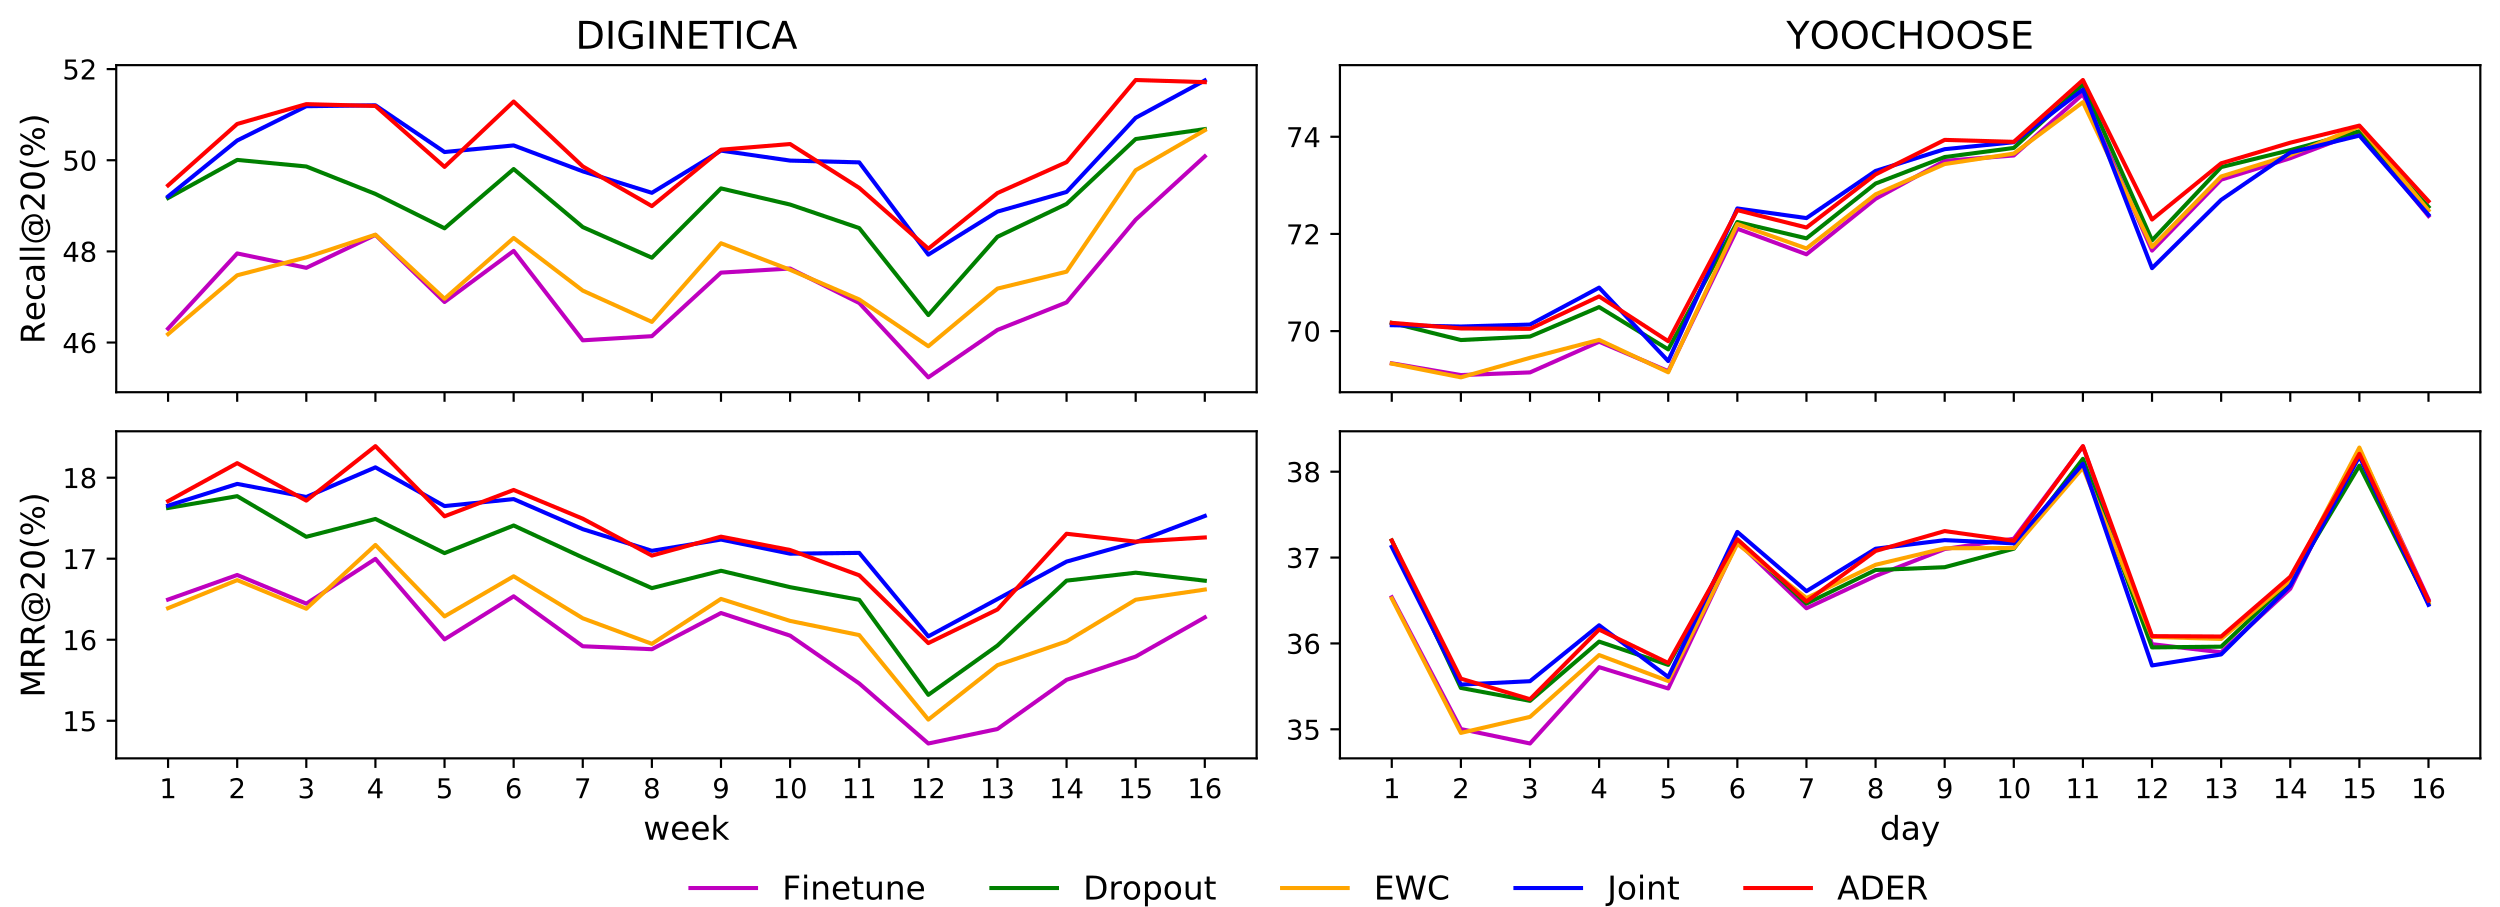 <?xml version="1.0" encoding="UTF-8"?>
<svg xmlns="http://www.w3.org/2000/svg" xmlns:xlink="http://www.w3.org/1999/xlink" width="915.018pt" height="331.986pt" viewBox="0 0 915.018 331.986" version="1.1">
<rect x="0" y="0" width="915.018" height="331.986" fill="#333333" stroke="none"/>
<defs>
<g>
<symbol overflow="visible" id="glyph0-0">
<path style="stroke:none;" d="M 3.781 -6.43 L 1.289 -2.539 L 3.781 -2.539 L 3.781 -6.43 M 3.52 -7.289 L 4.762 -7.289 L 4.762 -2.539 L 5.801 -2.539 L 5.801 -1.719 L 4.762 -1.719 L 4.762 0 L 3.781 0 L 3.781 -1.719 L 0.488 -1.719 L 0.488 -2.672 L 3.52 -7.289 "/>
</symbol>
<symbol overflow="visible" id="glyph0-1">
<path style="stroke:none;" d="M 3.301 -4.039 C 2.859 -4.039 2.512 -3.879 2.25 -3.578 C 1.988 -3.281 1.859 -2.859 1.859 -2.34 C 1.859 -1.809 1.988 -1.391 2.25 -1.09 C 2.512 -0.789 2.859 -0.641 3.301 -0.641 C 3.738 -0.641 4.09 -0.789 4.352 -1.09 C 4.609 -1.391 4.738 -1.809 4.738 -2.34 C 4.738 -2.859 4.609 -3.281 4.352 -3.578 C 4.09 -3.879 3.738 -4.039 3.301 -4.039 M 5.262 -7.129 L 5.262 -6.23 C 5.012 -6.352 4.762 -6.441 4.512 -6.5 C 4.25 -6.559 4 -6.59 3.762 -6.59 C 3.102 -6.59 2.602 -6.371 2.262 -5.93 C 1.922 -5.488 1.719 -4.82 1.68 -3.941 C 1.871 -4.219 2.109 -4.441 2.398 -4.59 C 2.691 -4.738 3.012 -4.82 3.359 -4.82 C 4.09 -4.82 4.672 -4.59 5.09 -4.148 C 5.512 -3.711 5.73 -3.102 5.73 -2.34 C 5.73 -1.59 5.5 -0.988 5.059 -0.539 C 4.621 -0.09 4.031 0.129 3.301 0.129 C 2.461 0.129 1.809 -0.191 1.371 -0.828 C 0.922 -1.469 0.699 -2.41 0.699 -3.641 C 0.699 -4.789 0.969 -5.711 1.52 -6.391 C 2.059 -7.07 2.801 -7.422 3.719 -7.422 C 3.961 -7.422 4.211 -7.391 4.469 -7.352 C 4.719 -7.301 4.98 -7.23 5.262 -7.129 "/>
</symbol>
<symbol overflow="visible" id="glyph0-2">
<path style="stroke:none;" d="M 3.18 -3.461 C 2.711 -3.461 2.34 -3.328 2.07 -3.078 C 1.801 -2.828 1.672 -2.488 1.672 -2.051 C 1.672 -1.609 1.801 -1.262 2.07 -1.012 C 2.34 -0.762 2.711 -0.641 3.18 -0.641 C 3.641 -0.641 4.012 -0.762 4.281 -1.02 C 4.551 -1.27 4.691 -1.609 4.691 -2.051 C 4.691 -2.488 4.551 -2.828 4.289 -3.078 C 4.02 -3.328 3.648 -3.461 3.18 -3.461 M 2.191 -3.879 C 1.77 -3.98 1.441 -4.18 1.199 -4.469 C 0.961 -4.762 0.852 -5.109 0.852 -5.531 C 0.852 -6.109 1.051 -6.57 1.469 -6.91 C 1.879 -7.25 2.449 -7.422 3.18 -7.422 C 3.898 -7.422 4.469 -7.25 4.891 -6.91 C 5.301 -6.57 5.512 -6.109 5.512 -5.531 C 5.512 -5.109 5.391 -4.762 5.148 -4.469 C 4.91 -4.18 4.59 -3.98 4.172 -3.879 C 4.641 -3.77 5.012 -3.551 5.281 -3.23 C 5.539 -2.91 5.68 -2.512 5.68 -2.051 C 5.68 -1.34 5.461 -0.801 5.031 -0.43 C 4.59 -0.051 3.98 0.129 3.18 0.129 C 2.371 0.129 1.75 -0.051 1.32 -0.43 C 0.891 -0.801 0.68 -1.34 0.68 -2.051 C 0.68 -2.512 0.809 -2.91 1.078 -3.23 C 1.34 -3.551 1.711 -3.77 2.191 -3.879 M 1.828 -5.441 C 1.828 -5.059 1.941 -4.762 2.18 -4.551 C 2.422 -4.34 2.75 -4.238 3.18 -4.238 C 3.602 -4.238 3.93 -4.34 4.172 -4.551 C 4.41 -4.762 4.531 -5.059 4.531 -5.441 C 4.531 -5.82 4.41 -6.109 4.172 -6.32 C 3.93 -6.531 3.602 -6.641 3.18 -6.641 C 2.75 -6.641 2.422 -6.531 2.18 -6.32 C 1.941 -6.109 1.828 -5.82 1.828 -5.441 "/>
</symbol>
<symbol overflow="visible" id="glyph0-3">
<path style="stroke:none;" d="M 1.078 -7.289 L 4.949 -7.289 L 4.949 -6.461 L 1.98 -6.461 L 1.98 -4.672 C 2.121 -4.719 2.27 -4.762 2.41 -4.781 C 2.551 -4.801 2.699 -4.82 2.84 -4.82 C 3.648 -4.82 4.289 -4.59 4.77 -4.148 C 5.25 -3.699 5.488 -3.102 5.488 -2.34 C 5.488 -1.551 5.238 -0.941 4.75 -0.512 C 4.262 -0.078 3.57 0.129 2.691 0.129 C 2.379 0.129 2.07 0.102 1.75 0.059 C 1.43 0.012 1.109 -0.059 0.77 -0.172 L 0.77 -1.16 C 1.059 -1 1.359 -0.879 1.68 -0.801 C 1.988 -0.719 2.32 -0.691 2.672 -0.691 C 3.23 -0.691 3.68 -0.828 4.012 -1.129 C 4.328 -1.43 4.5 -1.828 4.5 -2.34 C 4.5 -2.84 4.328 -3.238 4.012 -3.539 C 3.68 -3.84 3.23 -3.988 2.672 -3.988 C 2.41 -3.988 2.141 -3.961 1.879 -3.898 C 1.621 -3.84 1.352 -3.75 1.078 -3.629 L 1.078 -7.289 "/>
</symbol>
<symbol overflow="visible" id="glyph0-4">
<path style="stroke:none;" d="M 3.18 -6.641 C 2.672 -6.641 2.289 -6.391 2.031 -5.891 C 1.77 -5.391 1.648 -4.641 1.648 -3.641 C 1.648 -2.641 1.77 -1.891 2.031 -1.391 C 2.289 -0.891 2.672 -0.641 3.18 -0.641 C 3.691 -0.641 4.07 -0.891 4.328 -1.391 C 4.578 -1.891 4.711 -2.641 4.711 -3.641 C 4.711 -4.641 4.578 -5.391 4.328 -5.891 C 4.07 -6.391 3.691 -6.641 3.18 -6.641 M 3.18 -7.422 C 3.988 -7.422 4.609 -7.09 5.051 -6.449 C 5.48 -5.801 5.699 -4.859 5.699 -3.641 C 5.699 -2.41 5.48 -1.469 5.051 -0.828 C 4.609 -0.191 3.988 0.129 3.18 0.129 C 2.359 0.129 1.73 -0.191 1.301 -0.828 C 0.871 -1.469 0.66 -2.41 0.66 -3.641 C 0.66 -4.859 0.871 -5.801 1.301 -6.449 C 1.73 -7.09 2.359 -7.422 3.18 -7.422 "/>
</symbol>
<symbol overflow="visible" id="glyph0-5">
<path style="stroke:none;" d="M 1.922 -0.828 L 5.359 -0.828 L 5.359 0 L 0.73 0 L 0.73 -0.828 C 1.102 -1.211 1.609 -1.73 2.262 -2.391 C 2.898 -3.039 3.309 -3.461 3.48 -3.648 C 3.801 -4 4.02 -4.301 4.141 -4.551 C 4.262 -4.789 4.328 -5.039 4.328 -5.281 C 4.328 -5.66 4.191 -5.98 3.922 -6.219 C 3.648 -6.461 3.301 -6.59 2.859 -6.59 C 2.551 -6.59 2.219 -6.531 1.879 -6.43 C 1.539 -6.32 1.172 -6.16 0.781 -5.941 L 0.781 -6.941 C 1.18 -7.102 1.551 -7.219 1.891 -7.301 C 2.23 -7.379 2.551 -7.422 2.84 -7.422 C 3.59 -7.422 4.191 -7.23 4.641 -6.852 C 5.09 -6.469 5.32 -5.969 5.32 -5.34 C 5.32 -5.039 5.262 -4.75 5.148 -4.488 C 5.039 -4.219 4.84 -3.898 4.539 -3.539 C 4.461 -3.441 4.199 -3.172 3.762 -2.719 C 3.32 -2.27 2.711 -1.641 1.922 -0.828 "/>
</symbol>
<symbol overflow="visible" id="glyph0-6">
<path style="stroke:none;" d="M 0.82 -7.289 L 5.512 -7.289 L 5.512 -6.871 L 2.859 0 L 1.828 0 L 4.32 -6.461 L 0.82 -6.461 L 0.82 -7.289 "/>
</symbol>
<symbol overflow="visible" id="glyph0-7">
<path style="stroke:none;" d="M 1.238 -0.828 L 2.852 -0.828 L 2.852 -6.391 L 1.102 -6.039 L 1.102 -6.941 L 2.84 -7.289 L 3.828 -7.289 L 3.828 -0.828 L 5.441 -0.828 L 5.441 0 L 1.238 0 L 1.238 -0.828 "/>
</symbol>
<symbol overflow="visible" id="glyph0-8">
<path style="stroke:none;" d="M 4.059 -3.93 C 4.531 -3.828 4.898 -3.621 5.16 -3.301 C 5.422 -2.98 5.559 -2.578 5.559 -2.121 C 5.559 -1.398 5.309 -0.84 4.82 -0.449 C 4.32 -0.059 3.621 0.129 2.711 0.129 C 2.398 0.129 2.078 0.102 1.762 0.039 C 1.441 -0.012 1.102 -0.102 0.762 -0.219 L 0.762 -1.172 C 1.031 -1.012 1.328 -0.891 1.66 -0.809 C 1.98 -0.73 2.32 -0.691 2.68 -0.691 C 3.301 -0.691 3.77 -0.809 4.09 -1.051 C 4.41 -1.289 4.578 -1.648 4.578 -2.121 C 4.578 -2.539 4.43 -2.879 4.129 -3.121 C 3.828 -3.359 3.41 -3.488 2.871 -3.488 L 2.02 -3.488 L 2.02 -4.301 L 2.91 -4.301 C 3.391 -4.301 3.762 -4.391 4.02 -4.59 C 4.281 -4.781 4.41 -5.059 4.41 -5.43 C 4.41 -5.801 4.27 -6.09 4.012 -6.289 C 3.738 -6.488 3.359 -6.59 2.871 -6.59 C 2.602 -6.59 2.309 -6.559 2 -6.5 C 1.691 -6.441 1.352 -6.352 0.98 -6.23 L 0.98 -7.109 C 1.352 -7.211 1.699 -7.289 2.031 -7.34 C 2.352 -7.391 2.66 -7.422 2.961 -7.422 C 3.699 -7.422 4.289 -7.25 4.73 -6.91 C 5.172 -6.57 5.391 -6.109 5.391 -5.531 C 5.391 -5.129 5.27 -4.789 5.039 -4.512 C 4.809 -4.23 4.48 -4.031 4.059 -3.93 "/>
</symbol>
<symbol overflow="visible" id="glyph0-9">
<path style="stroke:none;" d="M 1.102 -0.148 L 1.102 -1.051 C 1.34 -0.93 1.59 -0.84 1.852 -0.781 C 2.102 -0.719 2.352 -0.691 2.602 -0.691 C 3.238 -0.691 3.738 -0.898 4.078 -1.34 C 4.422 -1.781 4.621 -2.441 4.68 -3.34 C 4.48 -3.059 4.238 -2.84 3.961 -2.691 C 3.672 -2.539 3.352 -2.469 3 -2.469 C 2.262 -2.469 1.68 -2.691 1.262 -3.129 C 0.84 -3.57 0.629 -4.172 0.629 -4.941 C 0.629 -5.68 0.852 -6.281 1.289 -6.738 C 1.73 -7.191 2.32 -7.422 3.059 -7.422 C 3.898 -7.422 4.551 -7.09 4.988 -6.449 C 5.43 -5.801 5.66 -4.859 5.66 -3.641 C 5.66 -2.48 5.379 -1.57 4.84 -0.891 C 4.289 -0.211 3.559 0.129 2.641 0.129 C 2.391 0.129 2.141 0.102 1.891 0.059 C 1.629 0.02 1.371 -0.051 1.102 -0.148 M 3.059 -3.238 C 3.5 -3.238 3.852 -3.391 4.109 -3.691 C 4.371 -3.988 4.5 -4.41 4.5 -4.941 C 4.5 -5.461 4.371 -5.879 4.109 -6.18 C 3.852 -6.48 3.5 -6.641 3.059 -6.641 C 2.621 -6.641 2.27 -6.48 2.012 -6.18 C 1.75 -5.879 1.621 -5.461 1.621 -4.941 C 1.621 -4.41 1.75 -3.988 2.012 -3.691 C 2.27 -3.391 2.621 -3.238 3.059 -3.238 "/>
</symbol>
<symbol overflow="visible" id="glyph1-0">
<path style="stroke:none;" d="M -4.105 -5.328 C -4.008 -5.578 -3.828 -5.832 -3.551 -6.07 C -3.266 -6.312 -2.879 -6.551 -2.387 -6.793 L 0 -7.992 L 0 -6.719 L -2.242 -5.605 C -2.82 -5.316 -3.215 -5.027 -3.406 -4.766 C -3.602 -4.488 -3.695 -4.117 -3.695 -3.648 L -3.695 -2.363 L 0 -2.363 L 0 -1.176 L -8.746 -1.176 L -8.746 -3.852 C -8.746 -4.848 -8.531 -5.594 -8.125 -6.086 C -7.703 -6.574 -7.066 -6.828 -6.227 -6.828 C -5.676 -6.828 -5.207 -6.695 -4.848 -6.445 C -4.488 -6.18 -4.234 -5.809 -4.105 -5.328 M -7.777 -2.363 L -4.668 -2.363 L -4.668 -3.852 C -4.668 -4.414 -4.801 -4.848 -5.062 -5.137 C -5.328 -5.426 -5.711 -5.578 -6.227 -5.578 C -6.73 -5.578 -7.117 -5.426 -7.379 -5.137 C -7.645 -4.848 -7.777 -4.414 -7.777 -3.852 L -7.777 -2.363 "/>
</symbol>
<symbol overflow="visible" id="glyph1-1">
<path style="stroke:none;" d="M -3.551 -6.742 L -3.023 -6.742 L -3.023 -1.789 C -2.281 -1.836 -1.703 -2.051 -1.32 -2.461 C -0.938 -2.855 -0.742 -3.406 -0.742 -4.129 C -0.742 -4.535 -0.793 -4.945 -0.887 -5.328 C -0.984 -5.711 -1.141 -6.109 -1.355 -6.492 L -0.336 -6.492 C -0.168 -6.109 -0.035 -5.711 0.035 -5.305 C 0.109 -4.895 0.156 -4.477 0.156 -4.066 C 0.156 -3.012 -0.145 -2.184 -0.742 -1.57 C -1.344 -0.961 -2.172 -0.66 -3.215 -0.66 C -4.285 -0.66 -5.137 -0.949 -5.773 -1.523 C -6.395 -2.102 -6.719 -2.891 -6.719 -3.875 C -6.719 -4.766 -6.434 -5.461 -5.867 -5.977 C -5.293 -6.48 -4.523 -6.742 -3.551 -6.742 M -3.863 -5.664 C -4.453 -5.652 -4.922 -5.484 -5.281 -5.172 C -5.629 -4.848 -5.809 -4.414 -5.809 -3.887 C -5.809 -3.289 -5.629 -2.809 -5.293 -2.449 C -4.957 -2.09 -4.477 -1.871 -3.863 -1.824 L -3.863 -5.664 "/>
</symbol>
<symbol overflow="visible" id="glyph1-2">
<path style="stroke:none;" d="M -6.312 -5.855 L -5.305 -5.855 C -5.473 -5.543 -5.594 -5.242 -5.676 -4.934 C -5.762 -4.621 -5.809 -4.32 -5.809 -4.008 C -5.809 -3.312 -5.578 -2.762 -5.137 -2.375 C -4.691 -1.992 -4.066 -1.801 -3.277 -1.801 C -2.473 -1.801 -1.848 -1.992 -1.402 -2.375 C -0.961 -2.762 -0.742 -3.312 -0.742 -4.008 C -0.742 -4.32 -0.781 -4.621 -0.863 -4.934 C -0.949 -5.242 -1.078 -5.543 -1.246 -5.855 L -0.254 -5.855 C -0.109 -5.543 0 -5.23 0.059 -4.922 C 0.121 -4.598 0.156 -4.246 0.156 -3.887 C 0.156 -2.902 -0.145 -2.113 -0.77 -1.535 C -1.379 -0.949 -2.219 -0.66 -3.277 -0.66 C -4.344 -0.66 -5.184 -0.949 -5.797 -1.535 C -6.406 -2.125 -6.719 -2.93 -6.719 -3.961 C -6.719 -4.297 -6.684 -4.621 -6.613 -4.934 C -6.539 -5.242 -6.445 -5.555 -6.312 -5.855 "/>
</symbol>
<symbol overflow="visible" id="glyph1-3">
<path style="stroke:none;" d="M -3.301 -4.117 C -3.301 -3.238 -3.191 -2.641 -3 -2.305 C -2.797 -1.969 -2.461 -1.801 -1.98 -1.801 C -1.598 -1.801 -1.285 -1.922 -1.066 -2.172 C -0.84 -2.426 -0.73 -2.773 -0.73 -3.203 C -0.73 -3.805 -0.938 -4.285 -1.367 -4.645 C -1.789 -5.004 -2.352 -5.184 -3.059 -5.184 L -3.301 -5.184 L -3.301 -4.117 M -3.742 -6.266 L 0 -6.266 L 0 -5.184 L -0.996 -5.184 C -0.59 -4.934 -0.301 -4.621 -0.121 -4.262 C 0.059 -3.898 0.156 -3.445 0.156 -2.914 C 0.156 -2.242 -0.023 -1.703 -0.395 -1.309 C -0.77 -0.91 -1.273 -0.719 -1.906 -0.719 C -2.641 -0.719 -3.191 -0.961 -3.574 -1.465 C -3.949 -1.957 -4.141 -2.688 -4.141 -3.672 L -4.141 -5.184 L -4.246 -5.184 C -4.738 -5.184 -5.125 -5.016 -5.398 -4.691 C -5.664 -4.367 -5.809 -3.91 -5.809 -3.324 C -5.809 -2.941 -5.762 -2.578 -5.664 -2.219 C -5.566 -1.859 -5.438 -1.523 -5.27 -1.199 L -6.266 -1.199 C -6.406 -1.586 -6.527 -1.969 -6.602 -2.34 C -6.672 -2.711 -6.719 -3.07 -6.719 -3.434 C -6.719 -4.379 -6.469 -5.09 -5.977 -5.555 C -5.484 -6.023 -4.738 -6.266 -3.742 -6.266 "/>
</symbol>
<symbol overflow="visible" id="glyph1-4">
<path style="stroke:none;" d="M -9.121 -1.129 L -9.121 -2.207 L 0 -2.207 L 0 -1.129 L -9.121 -1.129 "/>
</symbol>
<symbol overflow="visible" id="glyph1-5">
<path style="stroke:none;" d="M -3.145 -4.465 C -2.578 -4.465 -2.137 -4.598 -1.824 -4.871 C -1.512 -5.148 -1.355 -5.531 -1.355 -6.023 C -1.355 -6.504 -1.512 -6.875 -1.836 -7.152 C -2.148 -7.43 -2.594 -7.57 -3.145 -7.57 C -3.695 -7.57 -4.129 -7.43 -4.453 -7.152 C -4.766 -6.863 -4.934 -6.492 -4.934 -6.012 C -4.934 -5.531 -4.766 -5.16 -4.453 -4.883 C -4.129 -4.598 -3.695 -4.465 -3.145 -4.465 M -1.391 -7.656 C -1.094 -7.414 -0.875 -7.152 -0.73 -6.852 C -0.59 -6.539 -0.516 -6.191 -0.516 -5.797 C -0.516 -5.125 -0.758 -4.57 -1.246 -4.152 C -1.727 -3.73 -2.363 -3.527 -3.145 -3.527 C -3.926 -3.527 -4.559 -3.73 -5.051 -4.152 C -5.531 -4.57 -5.785 -5.125 -5.785 -5.797 C -5.785 -6.191 -5.699 -6.539 -5.555 -6.852 C -5.41 -7.152 -5.184 -7.414 -4.895 -7.656 L -5.664 -7.656 L -5.664 -8.496 L -1.355 -8.496 C -1.441 -9.059 -1.703 -9.504 -2.137 -9.828 C -2.566 -10.152 -3.133 -10.32 -3.828 -10.32 C -4.234 -10.32 -4.633 -10.246 -5.004 -10.129 C -5.363 -10.008 -5.711 -9.816 -6.023 -9.574 C -6.527 -9.168 -6.926 -8.664 -7.199 -8.09 C -7.465 -7.5 -7.609 -6.863 -7.609 -6.18 C -7.609 -5.699 -7.535 -5.23 -7.414 -4.801 C -7.285 -4.355 -7.094 -3.949 -6.852 -3.574 C -6.445 -2.953 -5.93 -2.473 -5.281 -2.137 C -4.633 -1.789 -3.926 -1.621 -3.18 -1.621 C -2.555 -1.621 -1.98 -1.727 -1.441 -1.957 C -0.887 -2.172 -0.406 -2.496 0 -2.93 C 0.395 -3.336 0.695 -3.805 0.91 -4.344 C 1.129 -4.883 1.234 -5.461 1.234 -6.086 C 1.234 -6.59 1.152 -7.078 0.984 -7.559 C 0.816 -8.039 0.562 -8.496 0.254 -8.902 L 0.898 -9.434 C 1.285 -8.941 1.57 -8.41 1.777 -7.836 C 1.969 -7.262 2.074 -6.672 2.074 -6.086 C 2.074 -5.363 1.945 -4.68 1.691 -4.031 C 1.43 -3.383 1.055 -2.82 0.574 -2.328 C 0.098 -1.824 -0.457 -1.441 -1.105 -1.176 C -1.754 -0.91 -2.438 -0.793 -3.18 -0.793 C -3.887 -0.793 -4.559 -0.926 -5.207 -1.188 C -5.855 -1.453 -6.422 -1.824 -6.91 -2.328 C -7.402 -2.832 -7.789 -3.406 -8.051 -4.066 C -8.316 -4.727 -8.449 -5.426 -8.449 -6.168 C -8.449 -6.996 -8.27 -7.766 -7.934 -8.473 C -7.598 -9.18 -7.117 -9.781 -6.492 -10.262 C -6.109 -10.547 -5.688 -10.777 -5.242 -10.934 C -4.789 -11.074 -4.332 -11.16 -3.852 -11.16 C -2.82 -11.16 -2.004 -10.848 -1.414 -10.223 C -0.816 -9.602 -0.516 -8.746 -0.492 -7.656 L -1.391 -7.656 "/>
</symbol>
<symbol overflow="visible" id="glyph1-6">
<path style="stroke:none;" d="M -0.996 -2.305 L -0.996 -6.434 L 0 -6.434 L 0 -0.875 L -0.996 -0.875 C -1.453 -1.32 -2.074 -1.934 -2.867 -2.711 C -3.648 -3.48 -4.152 -3.973 -4.379 -4.176 C -4.801 -4.559 -5.16 -4.824 -5.461 -4.969 C -5.746 -5.113 -6.047 -5.195 -6.336 -5.195 C -6.793 -5.195 -7.176 -5.027 -7.465 -4.703 C -7.754 -4.379 -7.906 -3.961 -7.906 -3.434 C -7.906 -3.059 -7.836 -2.664 -7.715 -2.258 C -7.586 -1.848 -7.391 -1.402 -7.129 -0.938 L -8.328 -0.938 C -8.52 -1.414 -8.664 -1.859 -8.762 -2.27 C -8.855 -2.676 -8.902 -3.059 -8.902 -3.406 C -8.902 -4.309 -8.676 -5.027 -8.219 -5.566 C -7.766 -6.109 -7.164 -6.383 -6.406 -6.383 C -6.047 -6.383 -5.699 -6.312 -5.387 -6.18 C -5.062 -6.047 -4.68 -5.809 -4.246 -5.449 C -4.129 -5.352 -3.805 -5.039 -3.266 -4.512 C -2.723 -3.984 -1.969 -3.254 -0.996 -2.305 "/>
</symbol>
<symbol overflow="visible" id="glyph1-7">
<path style="stroke:none;" d="M -7.969 -3.816 C -7.969 -3.203 -7.668 -2.746 -7.066 -2.438 C -6.469 -2.125 -5.566 -1.98 -4.367 -1.98 C -3.168 -1.98 -2.27 -2.125 -1.668 -2.438 C -1.066 -2.746 -0.77 -3.203 -0.77 -3.816 C -0.77 -4.43 -1.066 -4.883 -1.668 -5.195 C -2.27 -5.496 -3.168 -5.652 -4.367 -5.652 C -5.566 -5.652 -6.469 -5.496 -7.066 -5.195 C -7.668 -4.883 -7.969 -4.43 -7.969 -3.816 M -8.902 -3.816 C -8.902 -4.789 -8.508 -5.531 -7.738 -6.059 C -6.961 -6.574 -5.832 -6.84 -4.367 -6.84 C -2.891 -6.84 -1.766 -6.574 -0.996 -6.059 C -0.227 -5.531 0.156 -4.789 0.156 -3.816 C 0.156 -2.832 -0.227 -2.074 -0.996 -1.559 C -1.766 -1.043 -2.891 -0.793 -4.367 -0.793 C -5.832 -0.793 -6.961 -1.043 -7.738 -1.559 C -8.508 -2.074 -8.902 -2.832 -8.902 -3.816 "/>
</symbol>
<symbol overflow="visible" id="glyph1-8">
<path style="stroke:none;" d="M -9.109 -3.719 C -8.195 -3.191 -7.309 -2.809 -6.434 -2.555 C -5.555 -2.293 -4.668 -2.172 -3.77 -2.172 C -2.855 -2.172 -1.969 -2.293 -1.094 -2.555 C -0.203 -2.809 0.672 -3.191 1.57 -3.719 L 1.57 -2.785 C 0.648 -2.195 -0.238 -1.754 -1.129 -1.465 C -2.016 -1.176 -2.891 -1.031 -3.77 -1.031 C -4.633 -1.031 -5.508 -1.176 -6.395 -1.465 C -7.285 -1.754 -8.184 -2.184 -9.109 -2.785 L -9.109 -3.719 "/>
</symbol>
<symbol overflow="visible" id="glyph1-9">
<path style="stroke:none;" d="M -3.852 -8.723 C -3.852 -8.387 -3.707 -8.113 -3.422 -7.922 C -3.133 -7.727 -2.723 -7.633 -2.207 -7.633 C -1.703 -7.633 -1.297 -7.727 -1.008 -7.922 C -0.719 -8.113 -0.574 -8.387 -0.574 -8.723 C -0.574 -9.059 -0.719 -9.324 -1.008 -9.516 C -1.297 -9.707 -1.703 -9.805 -2.207 -9.805 C -2.711 -9.805 -3.121 -9.707 -3.406 -9.516 C -3.695 -9.324 -3.852 -9.059 -3.852 -8.723 M -4.598 -8.723 C -4.598 -9.336 -4.379 -9.828 -3.949 -10.188 C -3.516 -10.547 -2.93 -10.738 -2.207 -10.738 C -1.477 -10.738 -0.898 -10.547 -0.48 -10.188 C -0.047 -9.828 0.156 -9.336 0.156 -8.723 C 0.156 -8.102 -0.047 -7.598 -0.48 -7.234 C -0.898 -6.875 -1.477 -6.695 -2.207 -6.695 C -2.941 -6.695 -3.516 -6.875 -3.949 -7.234 C -4.379 -7.598 -4.598 -8.102 -4.598 -8.723 M -8.16 -2.676 C -8.16 -2.34 -8.004 -2.074 -7.715 -1.883 C -7.43 -1.691 -7.031 -1.598 -6.527 -1.598 C -6 -1.598 -5.605 -1.691 -5.316 -1.883 C -5.027 -2.074 -4.883 -2.34 -4.883 -2.676 C -4.883 -3.012 -5.027 -3.289 -5.316 -3.48 C -5.605 -3.672 -6 -3.77 -6.527 -3.77 C -7.031 -3.77 -7.43 -3.66 -7.715 -3.469 C -8.004 -3.277 -8.16 -3.012 -8.16 -2.676 M -8.902 -7.969 L -8.902 -8.902 L 0.156 -3.434 L 0.156 -2.496 L -8.902 -7.969 M -8.902 -2.676 C -8.902 -3.289 -8.688 -3.781 -8.258 -4.152 C -7.824 -4.512 -7.246 -4.703 -6.527 -4.703 C -5.785 -4.703 -5.207 -4.512 -4.777 -4.152 C -4.344 -3.793 -4.141 -3.301 -4.141 -2.676 C -4.141 -2.051 -4.344 -1.559 -4.777 -1.199 C -5.207 -0.84 -5.785 -0.66 -6.527 -0.66 C -7.246 -0.66 -7.824 -0.84 -8.258 -1.199 C -8.688 -1.559 -8.902 -2.051 -8.902 -2.676 "/>
</symbol>
<symbol overflow="visible" id="glyph1-10">
<path style="stroke:none;" d="M -9.109 -0.961 L -9.109 -1.895 C -8.184 -2.473 -7.285 -2.914 -6.395 -3.203 C -5.508 -3.492 -4.633 -3.648 -3.77 -3.648 C -2.891 -3.648 -2.016 -3.492 -1.129 -3.203 C -0.238 -2.914 0.648 -2.473 1.57 -1.895 L 1.57 -0.961 C 0.672 -1.477 -0.203 -1.859 -1.094 -2.125 C -1.969 -2.375 -2.855 -2.508 -3.77 -2.508 C -4.668 -2.508 -5.555 -2.375 -6.434 -2.125 C -7.309 -1.859 -8.195 -1.477 -9.109 -0.961 "/>
</symbol>
<symbol overflow="visible" id="glyph1-11">
<path style="stroke:none;" d="M -8.746 -1.176 L -8.746 -2.941 L -2.797 -5.172 L -8.746 -7.414 L -8.746 -9.18 L 0 -9.18 L 0 -8.027 L -7.68 -8.027 L -1.68 -5.773 L -1.68 -4.586 L -7.68 -2.328 L 0 -2.328 L 0 -1.176 L -8.746 -1.176 "/>
</symbol>
<symbol overflow="visible" id="glyph2-0">
<path style="stroke:none;" d="M 2.758 -9.07 L 2.758 -1.133 L 4.426 -1.133 C 5.824 -1.133 6.859 -1.441 7.52 -2.086 C 8.16 -2.73 8.496 -3.738 8.496 -5.109 C 8.496 -6.48 8.16 -7.477 7.52 -8.121 C 6.859 -8.75 5.824 -9.07 4.426 -9.07 L 2.758 -9.07 M 1.371 -10.207 L 4.215 -10.207 C 6.188 -10.207 7.645 -9.785 8.566 -8.973 C 9.492 -8.148 9.953 -6.859 9.953 -5.109 C 9.953 -3.348 9.477 -2.059 8.555 -1.23 C 7.629 -0.406 6.176 0 4.215 0 L 1.371 0 L 1.371 -10.207 "/>
</symbol>
<symbol overflow="visible" id="glyph2-1">
<path style="stroke:none;" d="M 1.371 -10.207 L 2.758 -10.207 L 2.758 0 L 1.371 0 L 1.371 -10.207 "/>
</symbol>
<symbol overflow="visible" id="glyph2-2">
<path style="stroke:none;" d="M 8.328 -1.457 L 8.328 -4.199 L 6.074 -4.199 L 6.074 -5.336 L 9.703 -5.336 L 9.703 -0.953 C 9.172 -0.559 8.582 -0.281 7.938 -0.098 C 7.293 0.086 6.609 0.184 5.879 0.184 C 4.285 0.184 3.023 -0.281 2.129 -1.203 C 1.23 -2.129 0.785 -3.43 0.785 -5.098 C 0.785 -6.746 1.23 -8.051 2.129 -8.988 C 3.023 -9.91 4.285 -10.387 5.879 -10.387 C 6.539 -10.387 7.168 -10.305 7.77 -10.137 C 8.371 -9.969 8.934 -9.73 9.438 -9.422 L 9.438 -7.953 C 8.918 -8.371 8.371 -8.695 7.797 -8.918 C 7.223 -9.141 6.621 -9.254 5.992 -9.254 C 4.73 -9.254 3.793 -8.902 3.18 -8.203 C 2.547 -7.504 2.238 -6.469 2.238 -5.098 C 2.238 -3.711 2.547 -2.676 3.18 -1.973 C 3.793 -1.273 4.73 -0.938 5.992 -0.938 C 6.469 -0.938 6.902 -0.98 7.293 -1.062 C 7.688 -1.148 8.023 -1.273 8.328 -1.457 "/>
</symbol>
<symbol overflow="visible" id="glyph2-3">
<path style="stroke:none;" d="M 1.371 -10.207 L 3.234 -10.207 L 7.758 -1.664 L 7.758 -10.207 L 9.102 -10.207 L 9.102 0 L 7.238 0 L 2.715 -8.539 L 2.715 0 L 1.371 0 L 1.371 -10.207 "/>
</symbol>
<symbol overflow="visible" id="glyph2-4">
<path style="stroke:none;" d="M 1.371 -10.207 L 7.824 -10.207 L 7.824 -9.043 L 2.758 -9.043 L 2.758 -6.02 L 7.617 -6.02 L 7.617 -4.859 L 2.758 -4.859 L 2.758 -1.16 L 7.953 -1.16 L 7.953 0 L 1.371 0 L 1.371 -10.207 "/>
</symbol>
<symbol overflow="visible" id="glyph2-5">
<path style="stroke:none;" d="M -0.027 -10.207 L 8.598 -10.207 L 8.598 -9.043 L 4.969 -9.043 L 4.969 0 L 3.586 0 L 3.586 -9.043 L -0.027 -9.043 L -0.027 -10.207 "/>
</symbol>
<symbol overflow="visible" id="glyph2-6">
<path style="stroke:none;" d="M 9.016 -9.422 L 9.016 -7.965 C 8.539 -8.387 8.051 -8.707 7.52 -8.934 C 6.984 -9.141 6.441 -9.254 5.852 -9.254 C 4.676 -9.254 3.781 -8.891 3.164 -8.176 C 2.547 -7.461 2.238 -6.441 2.238 -5.098 C 2.238 -3.754 2.547 -2.715 3.164 -2.004 C 3.781 -1.289 4.676 -0.938 5.852 -0.938 C 6.441 -0.938 6.984 -1.035 7.52 -1.262 C 8.051 -1.469 8.539 -1.793 9.016 -2.227 L 9.016 -0.785 C 8.527 -0.449 8.008 -0.211 7.477 -0.055 C 6.945 0.098 6.371 0.184 5.77 0.184 C 4.227 0.184 3.012 -0.281 2.113 -1.219 C 1.219 -2.156 0.785 -3.445 0.785 -5.098 C 0.785 -6.734 1.219 -8.023 2.113 -8.973 C 3.012 -9.91 4.227 -10.387 5.77 -10.387 C 6.383 -10.387 6.957 -10.305 7.488 -10.148 C 8.023 -9.98 8.539 -9.742 9.016 -9.422 "/>
</symbol>
<symbol overflow="visible" id="glyph2-7">
<path style="stroke:none;" d="M 4.789 -8.848 L 2.91 -3.766 L 6.664 -3.766 L 4.789 -8.848 M 4.004 -10.207 L 5.57 -10.207 L 9.465 0 L 8.023 0 L 7.098 -2.617 L 2.492 -2.617 L 1.566 0 L 0.113 0 L 4.004 -10.207 "/>
</symbol>
<symbol overflow="visible" id="glyph2-8">
<path style="stroke:none;" d="M -0.016 -10.207 L 1.457 -10.207 L 4.285 -6.008 L 7.098 -10.207 L 8.582 -10.207 L 4.969 -4.859 L 4.969 0 L 3.586 0 L 3.586 -4.859 L -0.016 -10.207 "/>
</symbol>
<symbol overflow="visible" id="glyph2-9">
<path style="stroke:none;" d="M 5.516 -9.27 C 4.508 -9.27 3.711 -8.891 3.121 -8.148 C 2.535 -7.391 2.238 -6.383 2.238 -5.098 C 2.238 -3.809 2.535 -2.785 3.121 -2.043 C 3.711 -1.289 4.508 -0.926 5.516 -0.926 C 6.512 -0.926 7.309 -1.289 7.895 -2.043 C 8.484 -2.785 8.777 -3.809 8.777 -5.098 C 8.777 -6.383 8.484 -7.391 7.895 -8.148 C 7.309 -8.891 6.512 -9.27 5.516 -9.27 M 5.516 -10.387 C 6.945 -10.387 8.078 -9.898 8.945 -8.945 C 9.801 -7.992 10.234 -6.707 10.234 -5.098 C 10.234 -3.473 9.801 -2.199 8.945 -1.246 C 8.078 -0.293 6.945 0.184 5.516 0.184 C 4.074 0.184 2.926 -0.293 2.07 -1.246 C 1.203 -2.199 0.785 -3.473 0.785 -5.098 C 0.785 -6.707 1.203 -7.992 2.07 -8.945 C 2.926 -9.898 4.074 -10.387 5.516 -10.387 "/>
</symbol>
<symbol overflow="visible" id="glyph2-10">
<path style="stroke:none;" d="M 1.371 -10.207 L 2.758 -10.207 L 2.758 -6.02 L 7.77 -6.02 L 7.77 -10.207 L 9.156 -10.207 L 9.156 0 L 7.77 0 L 7.77 -4.859 L 2.758 -4.859 L 2.758 0 L 1.371 0 L 1.371 -10.207 "/>
</symbol>
<symbol overflow="visible" id="glyph2-11">
<path style="stroke:none;" d="M 7.488 -9.871 L 7.488 -8.527 C 6.957 -8.777 6.469 -8.961 6.008 -9.086 C 5.531 -9.199 5.082 -9.27 4.66 -9.27 C 3.906 -9.27 3.316 -9.113 2.91 -8.836 C 2.508 -8.539 2.309 -8.121 2.309 -7.59 C 2.309 -7.141 2.438 -6.789 2.715 -6.566 C 2.98 -6.328 3.5 -6.145 4.258 -6.008 L 5.098 -5.84 C 6.117 -5.641 6.875 -5.293 7.363 -4.801 C 7.855 -4.297 8.105 -3.641 8.105 -2.812 C 8.105 -1.82 7.77 -1.078 7.113 -0.574 C 6.441 -0.07 5.473 0.184 4.199 0.184 C 3.711 0.184 3.191 0.125 2.645 0.027 C 2.102 -0.07 1.539 -0.223 0.965 -0.449 L 0.965 -1.875 C 1.527 -1.555 2.07 -1.316 2.605 -1.16 C 3.137 -0.992 3.668 -0.926 4.199 -0.926 C 4.984 -0.926 5.586 -1.078 6.02 -1.387 C 6.441 -1.695 6.664 -2.129 6.664 -2.715 C 6.664 -3.219 6.512 -3.613 6.203 -3.891 C 5.895 -4.172 5.391 -4.383 4.691 -4.523 L 3.852 -4.691 C 2.812 -4.887 2.07 -5.207 1.609 -5.656 C 1.148 -6.09 0.926 -6.691 0.926 -7.477 C 0.926 -8.371 1.23 -9.086 1.875 -9.605 C 2.508 -10.121 3.387 -10.387 4.508 -10.387 C 4.984 -10.387 5.461 -10.348 5.965 -10.262 C 6.453 -10.18 6.957 -10.039 7.488 -9.871 "/>
</symbol>
<symbol overflow="visible" id="glyph3-0">
<path style="stroke:none;" d="M 0.504 -6.562 L 1.586 -6.562 L 2.93 -1.441 L 4.273 -6.562 L 5.543 -6.562 L 6.887 -1.441 L 8.23 -6.562 L 9.312 -6.562 L 7.598 0 L 6.324 0 L 4.906 -5.375 L 3.492 0 L 2.219 0 L 0.504 -6.562 "/>
</symbol>
<symbol overflow="visible" id="glyph3-1">
<path style="stroke:none;" d="M 6.742 -3.551 L 6.742 -3.023 L 1.789 -3.023 C 1.836 -2.281 2.051 -1.703 2.461 -1.32 C 2.855 -0.938 3.406 -0.742 4.129 -0.742 C 4.535 -0.742 4.945 -0.793 5.328 -0.887 C 5.711 -0.984 6.109 -1.141 6.492 -1.355 L 6.492 -0.336 C 6.109 -0.168 5.711 -0.035 5.305 0.035 C 4.895 0.109 4.477 0.156 4.066 0.156 C 3.012 0.156 2.184 -0.145 1.57 -0.742 C 0.961 -1.344 0.66 -2.172 0.66 -3.215 C 0.66 -4.285 0.949 -5.137 1.523 -5.773 C 2.102 -6.395 2.891 -6.719 3.875 -6.719 C 4.766 -6.719 5.461 -6.434 5.977 -5.867 C 6.48 -5.293 6.742 -4.523 6.742 -3.551 M 5.664 -3.863 C 5.652 -4.453 5.484 -4.922 5.172 -5.281 C 4.848 -5.629 4.414 -5.809 3.887 -5.809 C 3.289 -5.809 2.809 -5.629 2.449 -5.293 C 2.09 -4.957 1.871 -4.477 1.824 -3.863 L 5.664 -3.863 "/>
</symbol>
<symbol overflow="visible" id="glyph3-2">
<path style="stroke:none;" d="M 1.094 -9.121 L 2.172 -9.121 L 2.172 -3.73 L 5.387 -6.562 L 6.77 -6.562 L 3.289 -3.492 L 6.91 0 L 5.508 0 L 2.172 -3.203 L 2.172 0 L 1.094 0 L 1.094 -9.121 "/>
</symbol>
<symbol overflow="visible" id="glyph3-3">
<path style="stroke:none;" d="M 5.449 -5.566 L 5.449 -9.121 L 6.527 -9.121 L 6.527 0 L 5.449 0 L 5.449 -0.984 C 5.219 -0.59 4.934 -0.301 4.586 -0.121 C 4.234 0.059 3.828 0.156 3.348 0.156 C 2.555 0.156 1.906 -0.156 1.402 -0.781 C 0.898 -1.402 0.66 -2.242 0.66 -3.277 C 0.66 -4.309 0.898 -5.137 1.402 -5.773 C 1.906 -6.395 2.555 -6.719 3.348 -6.719 C 3.828 -6.719 4.234 -6.625 4.586 -6.434 C 4.934 -6.238 5.219 -5.953 5.449 -5.566 M 1.777 -3.277 C 1.777 -2.484 1.934 -1.859 2.258 -1.402 C 2.578 -0.949 3.035 -0.73 3.613 -0.73 C 4.176 -0.73 4.621 -0.949 4.957 -1.402 C 5.281 -1.859 5.449 -2.484 5.449 -3.277 C 5.449 -4.066 5.281 -4.68 4.957 -5.137 C 4.621 -5.594 4.176 -5.82 3.613 -5.82 C 3.035 -5.82 2.578 -5.594 2.258 -5.137 C 1.934 -4.68 1.777 -4.066 1.777 -3.277 "/>
</symbol>
<symbol overflow="visible" id="glyph3-4">
<path style="stroke:none;" d="M 4.117 -3.301 C 3.238 -3.301 2.641 -3.191 2.305 -3 C 1.969 -2.797 1.801 -2.461 1.801 -1.98 C 1.801 -1.598 1.922 -1.285 2.172 -1.066 C 2.426 -0.84 2.773 -0.73 3.203 -0.73 C 3.805 -0.73 4.285 -0.938 4.645 -1.367 C 5.004 -1.789 5.184 -2.352 5.184 -3.059 L 5.184 -3.301 L 4.117 -3.301 M 6.266 -3.742 L 6.266 0 L 5.184 0 L 5.184 -0.996 C 4.934 -0.59 4.621 -0.301 4.262 -0.121 C 3.898 0.059 3.445 0.156 2.914 0.156 C 2.242 0.156 1.703 -0.023 1.309 -0.395 C 0.91 -0.77 0.719 -1.273 0.719 -1.906 C 0.719 -2.641 0.961 -3.191 1.465 -3.574 C 1.957 -3.949 2.688 -4.141 3.672 -4.141 L 5.184 -4.141 L 5.184 -4.246 C 5.184 -4.738 5.016 -5.125 4.691 -5.398 C 4.367 -5.664 3.91 -5.809 3.324 -5.809 C 2.941 -5.809 2.578 -5.762 2.219 -5.664 C 1.859 -5.566 1.523 -5.438 1.199 -5.27 L 1.199 -6.266 C 1.586 -6.406 1.969 -6.527 2.34 -6.602 C 2.711 -6.672 3.07 -6.719 3.434 -6.719 C 4.379 -6.719 5.09 -6.469 5.555 -5.977 C 6.023 -5.484 6.266 -4.738 6.266 -3.742 "/>
</symbol>
<symbol overflow="visible" id="glyph3-5">
<path style="stroke:none;" d="M 3.863 0.602 C 3.551 1.367 3.254 1.883 2.965 2.125 C 2.676 2.363 2.293 2.484 1.812 2.484 L 0.949 2.484 L 0.949 1.586 L 1.586 1.586 C 1.871 1.586 2.102 1.512 2.27 1.367 C 2.438 1.223 2.617 0.898 2.82 0.371 L 3.012 -0.109 L 0.359 -6.562 L 1.5 -6.562 L 3.551 -1.43 L 5.605 -6.562 L 6.742 -6.562 L 3.863 0.602 "/>
</symbol>
<symbol overflow="visible" id="glyph3-6">
<path style="stroke:none;" d="M 1.176 -8.746 L 6.203 -8.746 L 6.203 -7.754 L 2.363 -7.754 L 2.363 -5.172 L 5.832 -5.172 L 5.832 -4.176 L 2.363 -4.176 L 2.363 0 L 1.176 0 L 1.176 -8.746 "/>
</symbol>
<symbol overflow="visible" id="glyph3-7">
<path style="stroke:none;" d="M 1.129 -6.562 L 2.207 -6.562 L 2.207 0 L 1.129 0 L 1.129 -6.562 M 1.129 -9.121 L 2.207 -9.121 L 2.207 -7.754 L 1.129 -7.754 L 1.129 -9.121 "/>
</symbol>
<symbol overflow="visible" id="glyph3-8">
<path style="stroke:none;" d="M 6.59 -3.961 L 6.59 0 L 5.508 0 L 5.508 -3.926 C 5.508 -4.547 5.375 -5.004 5.137 -5.316 C 4.895 -5.629 4.535 -5.785 4.055 -5.785 C 3.469 -5.785 3.012 -5.594 2.676 -5.219 C 2.34 -4.848 2.172 -4.344 2.172 -3.707 L 2.172 0 L 1.094 0 L 1.094 -6.562 L 2.172 -6.562 L 2.172 -5.543 C 2.426 -5.93 2.723 -6.227 3.086 -6.422 C 3.434 -6.613 3.84 -6.719 4.297 -6.719 C 5.039 -6.719 5.617 -6.48 6 -6.012 C 6.383 -5.543 6.59 -4.859 6.59 -3.961 "/>
</symbol>
<symbol overflow="visible" id="glyph3-9">
<path style="stroke:none;" d="M 2.195 -8.426 L 2.195 -6.562 L 4.414 -6.562 L 4.414 -5.723 L 2.195 -5.723 L 2.195 -2.16 C 2.195 -1.621 2.27 -1.273 2.41 -1.129 C 2.555 -0.973 2.855 -0.898 3.312 -0.898 L 4.414 -0.898 L 4.414 0 L 3.312 0 C 2.473 0 1.895 -0.156 1.586 -0.469 C 1.273 -0.781 1.117 -1.344 1.117 -2.16 L 1.117 -5.723 L 0.324 -5.723 L 0.324 -6.562 L 1.117 -6.562 L 1.117 -8.426 L 2.195 -8.426 "/>
</symbol>
<symbol overflow="visible" id="glyph3-10">
<path style="stroke:none;" d="M 1.02 -2.594 L 1.02 -6.562 L 2.102 -6.562 L 2.102 -2.629 C 2.102 -2.004 2.219 -1.547 2.461 -1.234 C 2.699 -0.926 3.059 -0.77 3.551 -0.77 C 4.129 -0.77 4.598 -0.949 4.934 -1.32 C 5.27 -1.691 5.438 -2.195 5.438 -2.844 L 5.438 -6.562 L 6.516 -6.562 L 6.516 0 L 5.438 0 L 5.438 -1.008 C 5.172 -0.602 4.859 -0.312 4.523 -0.121 C 4.176 0.059 3.781 0.156 3.324 0.156 C 2.566 0.156 1.992 -0.07 1.609 -0.539 C 1.211 -0.996 1.02 -1.68 1.02 -2.594 M 3.73 -6.719 L 3.73 -6.719 "/>
</symbol>
<symbol overflow="visible" id="glyph3-11">
<path style="stroke:none;" d="M 2.363 -7.777 L 2.363 -0.973 L 3.793 -0.973 C 4.992 -0.973 5.879 -1.234 6.445 -1.789 C 6.996 -2.34 7.285 -3.203 7.285 -4.379 C 7.285 -5.555 6.996 -6.406 6.445 -6.961 C 5.879 -7.5 4.992 -7.777 3.793 -7.777 L 2.363 -7.777 M 1.176 -8.746 L 3.613 -8.746 C 5.305 -8.746 6.551 -8.387 7.344 -7.691 C 8.137 -6.984 8.531 -5.879 8.531 -4.379 C 8.531 -2.867 8.125 -1.766 7.332 -1.055 C 6.539 -0.348 5.293 0 3.613 0 L 1.176 0 L 1.176 -8.746 "/>
</symbol>
<symbol overflow="visible" id="glyph3-12">
<path style="stroke:none;" d="M 4.934 -5.555 C 4.812 -5.629 4.68 -5.676 4.535 -5.711 C 4.391 -5.734 4.234 -5.762 4.066 -5.762 C 3.457 -5.762 2.988 -5.555 2.664 -5.16 C 2.328 -4.766 2.172 -4.199 2.172 -3.457 L 2.172 0 L 1.094 0 L 1.094 -6.562 L 2.172 -6.562 L 2.172 -5.543 C 2.387 -5.941 2.688 -6.238 3.047 -6.434 C 3.406 -6.625 3.852 -6.719 4.379 -6.719 C 4.453 -6.719 4.535 -6.707 4.633 -6.707 C 4.715 -6.695 4.812 -6.684 4.934 -6.66 L 4.934 -5.555 "/>
</symbol>
<symbol overflow="visible" id="glyph3-13">
<path style="stroke:none;" d="M 3.672 -5.809 C 3.098 -5.809 2.641 -5.578 2.305 -5.125 C 1.969 -4.668 1.801 -4.055 1.801 -3.277 C 1.801 -2.484 1.957 -1.871 2.293 -1.414 C 2.629 -0.961 3.086 -0.742 3.672 -0.742 C 4.246 -0.742 4.703 -0.961 5.039 -1.414 C 5.375 -1.871 5.543 -2.484 5.543 -3.277 C 5.543 -4.043 5.375 -4.668 5.039 -5.125 C 4.703 -5.578 4.246 -5.809 3.672 -5.809 M 3.672 -6.719 C 4.609 -6.719 5.34 -6.406 5.879 -5.809 C 6.406 -5.195 6.684 -4.355 6.684 -3.277 C 6.684 -2.195 6.406 -1.355 5.879 -0.758 C 5.34 -0.145 4.609 0.156 3.672 0.156 C 2.723 0.156 1.98 -0.145 1.453 -0.758 C 0.926 -1.355 0.66 -2.195 0.66 -3.277 C 0.66 -4.355 0.926 -5.195 1.453 -5.809 C 1.98 -6.406 2.723 -6.719 3.672 -6.719 "/>
</symbol>
<symbol overflow="visible" id="glyph3-14">
<path style="stroke:none;" d="M 2.172 -0.984 L 2.172 2.484 L 1.094 2.484 L 1.094 -6.562 L 2.172 -6.562 L 2.172 -5.566 C 2.387 -5.953 2.676 -6.238 3.023 -6.434 C 3.371 -6.625 3.793 -6.719 4.273 -6.719 C 5.062 -6.719 5.711 -6.395 6.215 -5.773 C 6.707 -5.137 6.961 -4.309 6.961 -3.277 C 6.961 -2.242 6.707 -1.402 6.215 -0.781 C 5.711 -0.156 5.062 0.156 4.273 0.156 C 3.793 0.156 3.371 0.059 3.023 -0.121 C 2.676 -0.301 2.387 -0.59 2.172 -0.984 M 5.844 -3.277 C 5.844 -4.066 5.676 -4.68 5.352 -5.137 C 5.016 -5.594 4.57 -5.82 4.008 -5.82 C 3.434 -5.82 2.988 -5.594 2.664 -5.137 C 2.328 -4.68 2.172 -4.066 2.172 -3.277 C 2.172 -2.484 2.328 -1.859 2.664 -1.402 C 2.988 -0.949 3.434 -0.73 4.008 -0.73 C 4.57 -0.73 5.016 -0.949 5.352 -1.402 C 5.676 -1.859 5.844 -2.484 5.844 -3.277 "/>
</symbol>
<symbol overflow="visible" id="glyph3-15">
<path style="stroke:none;" d="M 1.176 -8.746 L 6.707 -8.746 L 6.707 -7.754 L 2.363 -7.754 L 2.363 -5.16 L 6.527 -5.16 L 6.527 -4.164 L 2.363 -4.164 L 2.363 -0.996 L 6.816 -0.996 L 6.816 0 L 1.176 0 L 1.176 -8.746 "/>
</symbol>
<symbol overflow="visible" id="glyph3-16">
<path style="stroke:none;" d="M 0.395 -8.746 L 1.598 -8.746 L 3.434 -1.355 L 5.27 -8.746 L 6.602 -8.746 L 8.438 -1.355 L 10.273 -8.746 L 11.473 -8.746 L 9.277 0 L 7.789 0 L 5.941 -7.598 L 4.078 0 L 2.594 0 L 0.395 -8.746 "/>
</symbol>
<symbol overflow="visible" id="glyph3-17">
<path style="stroke:none;" d="M 7.727 -8.074 L 7.727 -6.828 C 7.32 -7.188 6.898 -7.465 6.445 -7.656 C 5.988 -7.836 5.52 -7.934 5.016 -7.934 C 4.008 -7.934 3.238 -7.621 2.711 -7.008 C 2.184 -6.395 1.922 -5.52 1.922 -4.367 C 1.922 -3.215 2.184 -2.328 2.711 -1.715 C 3.238 -1.105 4.008 -0.805 5.016 -0.805 C 5.52 -0.805 5.988 -0.887 6.445 -1.078 C 6.898 -1.262 7.32 -1.535 7.727 -1.906 L 7.727 -0.672 C 7.309 -0.383 6.863 -0.18 6.406 -0.047 C 5.953 0.086 5.461 0.156 4.945 0.156 C 3.625 0.156 2.578 -0.238 1.812 -1.043 C 1.043 -1.848 0.672 -2.953 0.672 -4.367 C 0.672 -5.773 1.043 -6.875 1.812 -7.691 C 2.578 -8.496 3.625 -8.902 4.945 -8.902 C 5.473 -8.902 5.965 -8.832 6.422 -8.699 C 6.875 -8.555 7.32 -8.352 7.727 -8.074 "/>
</symbol>
<symbol overflow="visible" id="glyph3-18">
<path style="stroke:none;" d="M 1.176 -8.746 L 2.363 -8.746 L 2.363 -0.613 C 2.363 0.434 2.16 1.188 1.766 1.668 C 1.355 2.148 0.719 2.387 -0.156 2.387 L -0.613 2.387 L -0.613 1.391 L -0.238 1.391 C 0.266 1.391 0.637 1.234 0.852 0.949 C 1.066 0.66 1.176 0.133 1.176 -0.613 L 1.176 -8.746 "/>
</symbol>
<symbol overflow="visible" id="glyph3-19">
<path style="stroke:none;" d="M 4.105 -7.586 L 2.496 -3.227 L 5.711 -3.227 L 4.105 -7.586 M 3.434 -8.746 L 4.777 -8.746 L 8.113 0 L 6.875 0 L 6.086 -2.242 L 2.137 -2.242 L 1.344 0 L 0.098 0 L 3.434 -8.746 "/>
</symbol>
<symbol overflow="visible" id="glyph3-20">
<path style="stroke:none;" d="M 5.328 -4.105 C 5.578 -4.008 5.832 -3.828 6.07 -3.551 C 6.312 -3.266 6.551 -2.879 6.793 -2.387 L 7.992 0 L 6.719 0 L 5.605 -2.242 C 5.316 -2.82 5.027 -3.215 4.766 -3.406 C 4.488 -3.602 4.117 -3.695 3.648 -3.695 L 2.363 -3.695 L 2.363 0 L 1.176 0 L 1.176 -8.746 L 3.852 -8.746 C 4.848 -8.746 5.594 -8.531 6.086 -8.125 C 6.574 -7.703 6.828 -7.066 6.828 -6.227 C 6.828 -5.676 6.695 -5.207 6.445 -4.848 C 6.18 -4.488 5.809 -4.234 5.328 -4.105 M 2.363 -7.777 L 2.363 -4.668 L 3.852 -4.668 C 4.414 -4.668 4.848 -4.801 5.137 -5.062 C 5.426 -5.328 5.578 -5.711 5.578 -6.227 C 5.578 -6.73 5.426 -7.117 5.137 -7.379 C 4.848 -7.645 4.414 -7.777 3.852 -7.777 L 2.363 -7.777 "/>
</symbol>
</g>
<clipPath id="clip1">
  <path d="M 0 0 L 915.016 0 L 915.016 331.984 L 0 331.984 Z M 0 0 "/>
</clipPath>
<clipPath id="clip2">
  <path d="M 397 320 L 445 320 L 445 331.984 L 397 331.984 Z M 397 320 "/>
</clipPath>
<clipPath id="clip3">
  <path d="M 587 320 L 615 320 L 615 331.984 L 587 331.984 Z M 587 320 "/>
</clipPath>
</defs>
<g id="surface1">
<g clip-path="url(#clip1)" clip-rule="nonzero">
<path style=" stroke:none;fill-rule:nonzero;fill:rgb(100%,100%,100%);fill-opacity:1;" d="M 0 331.984 L 915.016 331.984 L 915.016 0 L 0 0 Z M 0 331.984 "/>
</g>
<path style=" stroke:none;fill-rule:nonzero;fill:rgb(100%,100%,100%);fill-opacity:1;" d="M 42.543 143.551 L 459.938 143.551 L 459.938 23.84 L 42.543 23.84 Z M 42.543 143.551 "/>
<path style="fill:none;stroke-width:0.8;stroke-linecap:butt;stroke-linejoin:round;stroke:rgb(0%,0%,0%);stroke-opacity:1;stroke-miterlimit:10;" d="M 61.516 188.435 L 61.516 184.935 " transform="matrix(1,0,0,-1,0,331.986)"/>
<path style="fill:none;stroke-width:0.8;stroke-linecap:butt;stroke-linejoin:round;stroke:rgb(0%,0%,0%);stroke-opacity:1;stroke-miterlimit:10;" d="M 86.812 188.435 L 86.812 184.935 " transform="matrix(1,0,0,-1,0,331.986)"/>
<path style="fill:none;stroke-width:0.8;stroke-linecap:butt;stroke-linejoin:round;stroke:rgb(0%,0%,0%);stroke-opacity:1;stroke-miterlimit:10;" d="M 112.109 188.435 L 112.109 184.935 " transform="matrix(1,0,0,-1,0,331.986)"/>
<path style="fill:none;stroke-width:0.8;stroke-linecap:butt;stroke-linejoin:round;stroke:rgb(0%,0%,0%);stroke-opacity:1;stroke-miterlimit:10;" d="M 137.406 188.435 L 137.406 184.935 " transform="matrix(1,0,0,-1,0,331.986)"/>
<path style="fill:none;stroke-width:0.8;stroke-linecap:butt;stroke-linejoin:round;stroke:rgb(0%,0%,0%);stroke-opacity:1;stroke-miterlimit:10;" d="M 162.703 188.435 L 162.703 184.935 " transform="matrix(1,0,0,-1,0,331.986)"/>
<path style="fill:none;stroke-width:0.8;stroke-linecap:butt;stroke-linejoin:round;stroke:rgb(0%,0%,0%);stroke-opacity:1;stroke-miterlimit:10;" d="M 188 188.435 L 188 184.935 " transform="matrix(1,0,0,-1,0,331.986)"/>
<path style="fill:none;stroke-width:0.8;stroke-linecap:butt;stroke-linejoin:round;stroke:rgb(0%,0%,0%);stroke-opacity:1;stroke-miterlimit:10;" d="M 213.297 188.435 L 213.297 184.935 " transform="matrix(1,0,0,-1,0,331.986)"/>
<path style="fill:none;stroke-width:0.8;stroke-linecap:butt;stroke-linejoin:round;stroke:rgb(0%,0%,0%);stroke-opacity:1;stroke-miterlimit:10;" d="M 238.59 188.435 L 238.59 184.935 " transform="matrix(1,0,0,-1,0,331.986)"/>
<path style="fill:none;stroke-width:0.8;stroke-linecap:butt;stroke-linejoin:round;stroke:rgb(0%,0%,0%);stroke-opacity:1;stroke-miterlimit:10;" d="M 263.887 188.435 L 263.887 184.935 " transform="matrix(1,0,0,-1,0,331.986)"/>
<path style="fill:none;stroke-width:0.8;stroke-linecap:butt;stroke-linejoin:round;stroke:rgb(0%,0%,0%);stroke-opacity:1;stroke-miterlimit:10;" d="M 289.184 188.435 L 289.184 184.935 " transform="matrix(1,0,0,-1,0,331.986)"/>
<path style="fill:none;stroke-width:0.8;stroke-linecap:butt;stroke-linejoin:round;stroke:rgb(0%,0%,0%);stroke-opacity:1;stroke-miterlimit:10;" d="M 314.48 188.435 L 314.48 184.935 " transform="matrix(1,0,0,-1,0,331.986)"/>
<path style="fill:none;stroke-width:0.8;stroke-linecap:butt;stroke-linejoin:round;stroke:rgb(0%,0%,0%);stroke-opacity:1;stroke-miterlimit:10;" d="M 339.777 188.435 L 339.777 184.935 " transform="matrix(1,0,0,-1,0,331.986)"/>
<path style="fill:none;stroke-width:0.8;stroke-linecap:butt;stroke-linejoin:round;stroke:rgb(0%,0%,0%);stroke-opacity:1;stroke-miterlimit:10;" d="M 365.074 188.435 L 365.074 184.935 " transform="matrix(1,0,0,-1,0,331.986)"/>
<path style="fill:none;stroke-width:0.8;stroke-linecap:butt;stroke-linejoin:round;stroke:rgb(0%,0%,0%);stroke-opacity:1;stroke-miterlimit:10;" d="M 390.371 188.435 L 390.371 184.935 " transform="matrix(1,0,0,-1,0,331.986)"/>
<path style="fill:none;stroke-width:0.8;stroke-linecap:butt;stroke-linejoin:round;stroke:rgb(0%,0%,0%);stroke-opacity:1;stroke-miterlimit:10;" d="M 415.668 188.435 L 415.668 184.935 " transform="matrix(1,0,0,-1,0,331.986)"/>
<path style="fill:none;stroke-width:0.8;stroke-linecap:butt;stroke-linejoin:round;stroke:rgb(0%,0%,0%);stroke-opacity:1;stroke-miterlimit:10;" d="M 440.965 188.435 L 440.965 184.935 " transform="matrix(1,0,0,-1,0,331.986)"/>
<path style="fill:none;stroke-width:0.8;stroke-linecap:butt;stroke-linejoin:round;stroke:rgb(0%,0%,0%);stroke-opacity:1;stroke-miterlimit:10;" d="M 42.543 206.615 L 39.043 206.615 " transform="matrix(1,0,0,-1,0,331.986)"/>
<g style="fill:rgb(0%,0%,0%);fill-opacity:1;">
  <use xlink:href="#glyph0-0" x="22.825" y="129.169"/>
  <use xlink:href="#glyph0-1" x="29.185" y="129.169"/>
</g>
<path style="fill:none;stroke-width:0.8;stroke-linecap:butt;stroke-linejoin:round;stroke:rgb(0%,0%,0%);stroke-opacity:1;stroke-miterlimit:10;" d="M 42.543 239.974 L 39.043 239.974 " transform="matrix(1,0,0,-1,0,331.986)"/>
<g style="fill:rgb(0%,0%,0%);fill-opacity:1;">
  <use xlink:href="#glyph0-0" x="22.825" y="95.807"/>
  <use xlink:href="#glyph0-2" x="29.185" y="95.807"/>
</g>
<path style="fill:none;stroke-width:0.8;stroke-linecap:butt;stroke-linejoin:round;stroke:rgb(0%,0%,0%);stroke-opacity:1;stroke-miterlimit:10;" d="M 42.543 273.337 L 39.043 273.337 " transform="matrix(1,0,0,-1,0,331.986)"/>
<g style="fill:rgb(0%,0%,0%);fill-opacity:1;">
  <use xlink:href="#glyph0-3" x="22.825" y="62.445"/>
  <use xlink:href="#glyph0-4" x="29.185" y="62.445"/>
</g>
<path style="fill:none;stroke-width:0.8;stroke-linecap:butt;stroke-linejoin:round;stroke:rgb(0%,0%,0%);stroke-opacity:1;stroke-miterlimit:10;" d="M 42.543 306.7 L 39.043 306.7 " transform="matrix(1,0,0,-1,0,331.986)"/>
<g style="fill:rgb(0%,0%,0%);fill-opacity:1;">
  <use xlink:href="#glyph0-3" x="22.825" y="29.084"/>
  <use xlink:href="#glyph0-5" x="29.185" y="29.084"/>
</g>
<g style="fill:rgb(0%,0%,0%);fill-opacity:1;">
  <use xlink:href="#glyph1-0" x="16.325" y="125.899"/>
  <use xlink:href="#glyph1-1" x="16.325" y="117.559"/>
  <use xlink:href="#glyph1-2" x="16.325" y="110.179"/>
  <use xlink:href="#glyph1-3" x="16.325" y="103.579"/>
  <use xlink:href="#glyph1-4" x="16.325" y="96.223"/>
  <use xlink:href="#glyph1-4" x="16.325" y="92.887"/>
  <use xlink:href="#glyph1-5" x="16.325" y="89.551"/>
  <use xlink:href="#glyph1-6" x="16.325" y="77.551"/>
  <use xlink:href="#glyph1-7" x="16.325" y="69.919"/>
  <use xlink:href="#glyph1-8" x="16.325" y="62.287"/>
  <use xlink:href="#glyph1-9" x="16.325" y="57.607"/>
  <use xlink:href="#glyph1-10" x="16.325" y="46.207"/>
</g>
<path style="fill:none;stroke-width:1.5;stroke-linecap:square;stroke-linejoin:round;stroke:rgb(75%,0%,75%);stroke-opacity:1;stroke-miterlimit:10;" d="M 61.516 211.716 L 86.812 239.224 L 112.109 233.962 L 137.406 246.013 L 162.703 221.454 L 188 240.157 L 213.297 207.423 L 238.59 208.943 L 263.887 232.2 L 289.184 233.708 L 314.48 221.083 L 339.777 193.876 L 365.074 211.232 L 390.371 221.31 L 415.668 251.591 L 440.965 274.763 " transform="matrix(1,0,0,-1,0,331.986)"/>
<path style="fill:none;stroke-width:1.5;stroke-linecap:square;stroke-linejoin:round;stroke:rgb(0%,50%,0%);stroke-opacity:1;stroke-miterlimit:10;" d="M 61.516 259.513 L 86.812 273.458 L 112.109 271.048 L 137.406 261.005 L 162.703 248.427 L 188 270.115 L 213.297 248.872 L 238.59 237.661 L 263.887 263.029 L 289.184 257.115 L 314.48 248.509 L 339.777 216.677 L 365.074 245.325 L 390.371 257.345 L 415.668 281.107 L 440.965 284.736 " transform="matrix(1,0,0,-1,0,331.986)"/>
<path style="fill:none;stroke-width:1.5;stroke-linecap:square;stroke-linejoin:round;stroke:rgb(100%,64.705%,0%);stroke-opacity:1;stroke-miterlimit:10;" d="M 61.516 209.697 L 86.812 231.228 L 112.109 237.79 L 137.406 246.091 L 162.703 222.642 L 188 244.88 L 213.297 225.615 L 238.59 214.169 L 263.887 242.954 L 289.184 233.24 L 314.48 222.38 L 339.777 205.259 L 365.074 226.357 L 390.371 232.548 L 415.668 269.693 L 440.965 284.325 " transform="matrix(1,0,0,-1,0,331.986)"/>
<path style="fill:none;stroke-width:1.5;stroke-linecap:square;stroke-linejoin:round;stroke:rgb(0%,0%,100%);stroke-opacity:1;stroke-miterlimit:10;" d="M 61.516 260.091 L 86.812 280.564 L 112.109 293.118 L 137.406 293.443 L 162.703 276.341 L 188 278.763 L 213.297 269.275 L 238.59 261.411 L 263.887 276.865 L 289.184 273.208 L 314.48 272.56 L 339.777 238.798 L 365.074 254.536 L 390.371 261.728 L 415.668 288.876 L 440.965 302.544 " transform="matrix(1,0,0,-1,0,331.986)"/>
<path style="fill:none;stroke-width:1.5;stroke-linecap:square;stroke-linejoin:round;stroke:rgb(100%,0%,0%);stroke-opacity:1;stroke-miterlimit:10;" d="M 61.516 264.134 L 86.812 286.618 L 112.109 293.868 L 137.406 293.204 L 162.703 270.908 L 188 294.825 L 213.297 271.083 L 238.59 256.544 L 263.887 277.189 L 289.184 279.267 L 314.48 263.216 L 339.777 240.962 L 365.074 261.337 L 390.371 272.638 L 415.668 302.704 L 440.965 301.915 " transform="matrix(1,0,0,-1,0,331.986)"/>
<path style="fill:none;stroke-width:0.8;stroke-linecap:square;stroke-linejoin:miter;stroke:rgb(0%,0%,0%);stroke-opacity:1;stroke-miterlimit:10;" d="M 42.543 188.435 L 42.543 308.146 " transform="matrix(1,0,0,-1,0,331.986)"/>
<path style="fill:none;stroke-width:0.8;stroke-linecap:square;stroke-linejoin:miter;stroke:rgb(0%,0%,0%);stroke-opacity:1;stroke-miterlimit:10;" d="M 459.938 188.435 L 459.938 308.146 " transform="matrix(1,0,0,-1,0,331.986)"/>
<path style="fill:none;stroke-width:0.8;stroke-linecap:square;stroke-linejoin:miter;stroke:rgb(0%,0%,0%);stroke-opacity:1;stroke-miterlimit:10;" d="M 42.543 188.435 L 459.938 188.435 " transform="matrix(1,0,0,-1,0,331.986)"/>
<path style="fill:none;stroke-width:0.8;stroke-linecap:square;stroke-linejoin:miter;stroke:rgb(0%,0%,0%);stroke-opacity:1;stroke-miterlimit:10;" d="M 42.543 308.146 L 459.938 308.146 " transform="matrix(1,0,0,-1,0,331.986)"/>
<g style="fill:rgb(0%,0%,0%);fill-opacity:1;">
  <use xlink:href="#glyph2-0" x="210.63" y="17.841"/>
  <use xlink:href="#glyph2-1" x="221.41" y="17.841"/>
  <use xlink:href="#glyph2-2" x="225.54" y="17.841"/>
  <use xlink:href="#glyph2-1" x="236.39" y="17.841"/>
  <use xlink:href="#glyph2-3" x="240.52" y="17.841"/>
  <use xlink:href="#glyph2-4" x="250.992" y="17.841"/>
  <use xlink:href="#glyph2-5" x="259.84" y="17.841"/>
  <use xlink:href="#glyph2-1" x="268.394" y="17.841"/>
  <use xlink:href="#glyph2-6" x="272.524" y="17.841"/>
  <use xlink:href="#glyph2-7" x="282.296" y="17.841"/>
</g>
<path style=" stroke:none;fill-rule:nonzero;fill:rgb(100%,100%,100%);fill-opacity:1;" d="M 490.426 143.551 L 907.816 143.551 L 907.816 23.84 L 490.426 23.84 Z M 490.426 143.551 "/>
<path style="fill:none;stroke-width:0.8;stroke-linecap:butt;stroke-linejoin:round;stroke:rgb(0%,0%,0%);stroke-opacity:1;stroke-miterlimit:10;" d="M 509.398 188.435 L 509.398 184.935 " transform="matrix(1,0,0,-1,0,331.986)"/>
<path style="fill:none;stroke-width:0.8;stroke-linecap:butt;stroke-linejoin:round;stroke:rgb(0%,0%,0%);stroke-opacity:1;stroke-miterlimit:10;" d="M 534.695 188.435 L 534.695 184.935 " transform="matrix(1,0,0,-1,0,331.986)"/>
<path style="fill:none;stroke-width:0.8;stroke-linecap:butt;stroke-linejoin:round;stroke:rgb(0%,0%,0%);stroke-opacity:1;stroke-miterlimit:10;" d="M 559.992 188.435 L 559.992 184.935 " transform="matrix(1,0,0,-1,0,331.986)"/>
<path style="fill:none;stroke-width:0.8;stroke-linecap:butt;stroke-linejoin:round;stroke:rgb(0%,0%,0%);stroke-opacity:1;stroke-miterlimit:10;" d="M 585.289 188.435 L 585.289 184.935 " transform="matrix(1,0,0,-1,0,331.986)"/>
<path style="fill:none;stroke-width:0.8;stroke-linecap:butt;stroke-linejoin:round;stroke:rgb(0%,0%,0%);stroke-opacity:1;stroke-miterlimit:10;" d="M 610.582 188.435 L 610.582 184.935 " transform="matrix(1,0,0,-1,0,331.986)"/>
<path style="fill:none;stroke-width:0.8;stroke-linecap:butt;stroke-linejoin:round;stroke:rgb(0%,0%,0%);stroke-opacity:1;stroke-miterlimit:10;" d="M 635.879 188.435 L 635.879 184.935 " transform="matrix(1,0,0,-1,0,331.986)"/>
<path style="fill:none;stroke-width:0.8;stroke-linecap:butt;stroke-linejoin:round;stroke:rgb(0%,0%,0%);stroke-opacity:1;stroke-miterlimit:10;" d="M 661.176 188.435 L 661.176 184.935 " transform="matrix(1,0,0,-1,0,331.986)"/>
<path style="fill:none;stroke-width:0.8;stroke-linecap:butt;stroke-linejoin:round;stroke:rgb(0%,0%,0%);stroke-opacity:1;stroke-miterlimit:10;" d="M 686.473 188.435 L 686.473 184.935 " transform="matrix(1,0,0,-1,0,331.986)"/>
<path style="fill:none;stroke-width:0.8;stroke-linecap:butt;stroke-linejoin:round;stroke:rgb(0%,0%,0%);stroke-opacity:1;stroke-miterlimit:10;" d="M 711.77 188.435 L 711.77 184.935 " transform="matrix(1,0,0,-1,0,331.986)"/>
<path style="fill:none;stroke-width:0.8;stroke-linecap:butt;stroke-linejoin:round;stroke:rgb(0%,0%,0%);stroke-opacity:1;stroke-miterlimit:10;" d="M 737.066 188.435 L 737.066 184.935 " transform="matrix(1,0,0,-1,0,331.986)"/>
<path style="fill:none;stroke-width:0.8;stroke-linecap:butt;stroke-linejoin:round;stroke:rgb(0%,0%,0%);stroke-opacity:1;stroke-miterlimit:10;" d="M 762.363 188.435 L 762.363 184.935 " transform="matrix(1,0,0,-1,0,331.986)"/>
<path style="fill:none;stroke-width:0.8;stroke-linecap:butt;stroke-linejoin:round;stroke:rgb(0%,0%,0%);stroke-opacity:1;stroke-miterlimit:10;" d="M 787.66 188.435 L 787.66 184.935 " transform="matrix(1,0,0,-1,0,331.986)"/>
<path style="fill:none;stroke-width:0.8;stroke-linecap:butt;stroke-linejoin:round;stroke:rgb(0%,0%,0%);stroke-opacity:1;stroke-miterlimit:10;" d="M 812.957 188.435 L 812.957 184.935 " transform="matrix(1,0,0,-1,0,331.986)"/>
<path style="fill:none;stroke-width:0.8;stroke-linecap:butt;stroke-linejoin:round;stroke:rgb(0%,0%,0%);stroke-opacity:1;stroke-miterlimit:10;" d="M 838.254 188.435 L 838.254 184.935 " transform="matrix(1,0,0,-1,0,331.986)"/>
<path style="fill:none;stroke-width:0.8;stroke-linecap:butt;stroke-linejoin:round;stroke:rgb(0%,0%,0%);stroke-opacity:1;stroke-miterlimit:10;" d="M 863.547 188.435 L 863.547 184.935 " transform="matrix(1,0,0,-1,0,331.986)"/>
<path style="fill:none;stroke-width:0.8;stroke-linecap:butt;stroke-linejoin:round;stroke:rgb(0%,0%,0%);stroke-opacity:1;stroke-miterlimit:10;" d="M 888.844 188.435 L 888.844 184.935 " transform="matrix(1,0,0,-1,0,331.986)"/>
<path style="fill:none;stroke-width:0.8;stroke-linecap:butt;stroke-linejoin:round;stroke:rgb(0%,0%,0%);stroke-opacity:1;stroke-miterlimit:10;" d="M 490.426 210.802 L 486.926 210.802 " transform="matrix(1,0,0,-1,0,331.986)"/>
<g style="fill:rgb(0%,0%,0%);fill-opacity:1;">
  <use xlink:href="#glyph0-6" x="470.707" y="124.981"/>
  <use xlink:href="#glyph0-4" x="477.067" y="124.981"/>
</g>
<path style="fill:none;stroke-width:0.8;stroke-linecap:butt;stroke-linejoin:round;stroke:rgb(0%,0%,0%);stroke-opacity:1;stroke-miterlimit:10;" d="M 490.426 246.365 L 486.926 246.365 " transform="matrix(1,0,0,-1,0,331.986)"/>
<g style="fill:rgb(0%,0%,0%);fill-opacity:1;">
  <use xlink:href="#glyph0-6" x="470.707" y="89.417"/>
  <use xlink:href="#glyph0-5" x="477.067" y="89.417"/>
</g>
<path style="fill:none;stroke-width:0.8;stroke-linecap:butt;stroke-linejoin:round;stroke:rgb(0%,0%,0%);stroke-opacity:1;stroke-miterlimit:10;" d="M 490.426 281.927 L 486.926 281.927 " transform="matrix(1,0,0,-1,0,331.986)"/>
<g style="fill:rgb(0%,0%,0%);fill-opacity:1;">
  <use xlink:href="#glyph0-6" x="470.707" y="53.854"/>
  <use xlink:href="#glyph0-0" x="477.067" y="53.854"/>
</g>
<path style="fill:none;stroke-width:1.5;stroke-linecap:square;stroke-linejoin:round;stroke:rgb(75%,0%,75%);stroke-opacity:1;stroke-miterlimit:10;" d="M 509.398 199.013 L 534.695 194.708 L 559.992 195.681 L 585.289 206.907 L 610.582 196.126 L 635.879 248.263 L 661.176 238.907 L 686.473 259.212 L 711.77 273.118 L 737.066 275.079 L 762.363 297.54 L 787.66 240.271 L 812.957 266.224 L 838.254 274.075 L 863.547 283.712 L 888.844 252.915 " transform="matrix(1,0,0,-1,0,331.986)"/>
<path style="fill:none;stroke-width:1.5;stroke-linecap:square;stroke-linejoin:round;stroke:rgb(0%,50%,0%);stroke-opacity:1;stroke-miterlimit:10;" d="M 509.398 213.814 L 534.695 207.532 L 559.992 208.81 L 585.289 219.595 L 610.582 204.103 L 635.879 250.732 L 661.176 244.743 L 686.473 264.814 L 711.77 274.509 L 737.066 277.841 L 762.363 301.118 L 787.66 244.017 L 812.957 270.825 L 838.254 277.044 L 863.547 283.947 L 888.844 256.271 " transform="matrix(1,0,0,-1,0,331.986)"/>
<path style="fill:none;stroke-width:1.5;stroke-linecap:square;stroke-linejoin:round;stroke:rgb(100%,64.705%,0%);stroke-opacity:1;stroke-miterlimit:10;" d="M 509.398 198.884 L 534.695 193.876 L 559.992 201.025 L 585.289 207.591 L 610.582 195.728 L 635.879 249.993 L 661.176 241.052 L 686.473 260.853 L 711.77 271.943 L 737.066 275.786 L 762.363 294.583 L 787.66 241.634 L 812.957 267.392 L 838.254 275.247 L 863.547 285.708 L 888.844 254.986 " transform="matrix(1,0,0,-1,0,331.986)"/>
<path style="fill:none;stroke-width:1.5;stroke-linecap:square;stroke-linejoin:round;stroke:rgb(0%,0%,100%);stroke-opacity:1;stroke-miterlimit:10;" d="M 509.398 212.958 L 534.695 212.478 L 559.992 213.189 L 585.289 226.704 L 610.582 199.833 L 635.879 255.689 L 661.176 252.165 L 686.473 269.423 L 711.77 277.388 L 737.066 279.931 L 762.363 299.169 L 787.66 233.845 L 812.957 258.837 L 838.254 276.15 L 863.547 282.368 L 888.844 253.341 " transform="matrix(1,0,0,-1,0,331.986)"/>
<path style="fill:none;stroke-width:1.5;stroke-linecap:square;stroke-linejoin:round;stroke:rgb(100%,0%,0%);stroke-opacity:1;stroke-miterlimit:10;" d="M 509.398 213.814 L 534.695 211.771 L 559.992 211.63 L 585.289 223.501 L 610.582 207.099 L 635.879 255.072 L 661.176 248.712 L 686.473 268.15 L 711.77 280.786 L 737.066 280.068 L 762.363 302.704 L 787.66 251.642 L 812.957 272.22 L 838.254 279.755 L 863.547 286.017 L 888.844 258.345 " transform="matrix(1,0,0,-1,0,331.986)"/>
<path style="fill:none;stroke-width:0.8;stroke-linecap:square;stroke-linejoin:miter;stroke:rgb(0%,0%,0%);stroke-opacity:1;stroke-miterlimit:10;" d="M 490.426 188.435 L 490.426 308.146 " transform="matrix(1,0,0,-1,0,331.986)"/>
<path style="fill:none;stroke-width:0.8;stroke-linecap:square;stroke-linejoin:miter;stroke:rgb(0%,0%,0%);stroke-opacity:1;stroke-miterlimit:10;" d="M 907.816 188.435 L 907.816 308.146 " transform="matrix(1,0,0,-1,0,331.986)"/>
<path style="fill:none;stroke-width:0.8;stroke-linecap:square;stroke-linejoin:miter;stroke:rgb(0%,0%,0%);stroke-opacity:1;stroke-miterlimit:10;" d="M 490.426 188.435 L 907.816 188.435 " transform="matrix(1,0,0,-1,0,331.986)"/>
<path style="fill:none;stroke-width:0.8;stroke-linecap:square;stroke-linejoin:miter;stroke:rgb(0%,0%,0%);stroke-opacity:1;stroke-miterlimit:10;" d="M 490.426 308.146 L 907.816 308.146 " transform="matrix(1,0,0,-1,0,331.986)"/>
<g style="fill:rgb(0%,0%,0%);fill-opacity:1;">
  <use xlink:href="#glyph2-8" x="653.793" y="17.841"/>
  <use xlink:href="#glyph2-9" x="662.347" y="17.841"/>
  <use xlink:href="#glyph2-9" x="673.365" y="17.841"/>
  <use xlink:href="#glyph2-6" x="684.383" y="17.841"/>
  <use xlink:href="#glyph2-10" x="694.155" y="17.841"/>
  <use xlink:href="#glyph2-9" x="704.683" y="17.841"/>
  <use xlink:href="#glyph2-9" x="715.701" y="17.841"/>
  <use xlink:href="#glyph2-11" x="726.719" y="17.841"/>
  <use xlink:href="#glyph2-4" x="735.609" y="17.841"/>
</g>
<path style=" stroke:none;fill-rule:nonzero;fill:rgb(100%,100%,100%);fill-opacity:1;" d="M 42.543 277.562 L 459.938 277.562 L 459.938 157.852 L 42.543 157.852 Z M 42.543 277.562 "/>
<path style="fill:none;stroke-width:0.8;stroke-linecap:butt;stroke-linejoin:round;stroke:rgb(0%,0%,0%);stroke-opacity:1;stroke-miterlimit:10;" d="M 61.516 54.423 L 61.516 50.923 " transform="matrix(1,0,0,-1,0,331.986)"/>
<g style="fill:rgb(0%,0%,0%);fill-opacity:1;">
  <use xlink:href="#glyph0-7" x="58.336" y="292.154"/>
</g>
<path style="fill:none;stroke-width:0.8;stroke-linecap:butt;stroke-linejoin:round;stroke:rgb(0%,0%,0%);stroke-opacity:1;stroke-miterlimit:10;" d="M 86.812 54.423 L 86.812 50.923 " transform="matrix(1,0,0,-1,0,331.986)"/>
<g style="fill:rgb(0%,0%,0%);fill-opacity:1;">
  <use xlink:href="#glyph0-5" x="83.633" y="292.154"/>
</g>
<path style="fill:none;stroke-width:0.8;stroke-linecap:butt;stroke-linejoin:round;stroke:rgb(0%,0%,0%);stroke-opacity:1;stroke-miterlimit:10;" d="M 112.109 54.423 L 112.109 50.923 " transform="matrix(1,0,0,-1,0,331.986)"/>
<g style="fill:rgb(0%,0%,0%);fill-opacity:1;">
  <use xlink:href="#glyph0-8" x="108.929" y="292.154"/>
</g>
<path style="fill:none;stroke-width:0.8;stroke-linecap:butt;stroke-linejoin:round;stroke:rgb(0%,0%,0%);stroke-opacity:1;stroke-miterlimit:10;" d="M 137.406 54.423 L 137.406 50.923 " transform="matrix(1,0,0,-1,0,331.986)"/>
<g style="fill:rgb(0%,0%,0%);fill-opacity:1;">
  <use xlink:href="#glyph0-0" x="134.226" y="292.154"/>
</g>
<path style="fill:none;stroke-width:0.8;stroke-linecap:butt;stroke-linejoin:round;stroke:rgb(0%,0%,0%);stroke-opacity:1;stroke-miterlimit:10;" d="M 162.703 54.423 L 162.703 50.923 " transform="matrix(1,0,0,-1,0,331.986)"/>
<g style="fill:rgb(0%,0%,0%);fill-opacity:1;">
  <use xlink:href="#glyph0-3" x="159.522" y="292.154"/>
</g>
<path style="fill:none;stroke-width:0.8;stroke-linecap:butt;stroke-linejoin:round;stroke:rgb(0%,0%,0%);stroke-opacity:1;stroke-miterlimit:10;" d="M 188 54.423 L 188 50.923 " transform="matrix(1,0,0,-1,0,331.986)"/>
<g style="fill:rgb(0%,0%,0%);fill-opacity:1;">
  <use xlink:href="#glyph0-1" x="184.819" y="292.154"/>
</g>
<path style="fill:none;stroke-width:0.8;stroke-linecap:butt;stroke-linejoin:round;stroke:rgb(0%,0%,0%);stroke-opacity:1;stroke-miterlimit:10;" d="M 213.297 54.423 L 213.297 50.923 " transform="matrix(1,0,0,-1,0,331.986)"/>
<g style="fill:rgb(0%,0%,0%);fill-opacity:1;">
  <use xlink:href="#glyph0-6" x="210.115" y="292.154"/>
</g>
<path style="fill:none;stroke-width:0.8;stroke-linecap:butt;stroke-linejoin:round;stroke:rgb(0%,0%,0%);stroke-opacity:1;stroke-miterlimit:10;" d="M 238.59 54.423 L 238.59 50.923 " transform="matrix(1,0,0,-1,0,331.986)"/>
<g style="fill:rgb(0%,0%,0%);fill-opacity:1;">
  <use xlink:href="#glyph0-2" x="235.412" y="292.154"/>
</g>
<path style="fill:none;stroke-width:0.8;stroke-linecap:butt;stroke-linejoin:round;stroke:rgb(0%,0%,0%);stroke-opacity:1;stroke-miterlimit:10;" d="M 263.887 54.423 L 263.887 50.923 " transform="matrix(1,0,0,-1,0,331.986)"/>
<g style="fill:rgb(0%,0%,0%);fill-opacity:1;">
  <use xlink:href="#glyph0-9" x="260.708" y="292.154"/>
</g>
<path style="fill:none;stroke-width:0.8;stroke-linecap:butt;stroke-linejoin:round;stroke:rgb(0%,0%,0%);stroke-opacity:1;stroke-miterlimit:10;" d="M 289.184 54.423 L 289.184 50.923 " transform="matrix(1,0,0,-1,0,331.986)"/>
<g style="fill:rgb(0%,0%,0%);fill-opacity:1;">
  <use xlink:href="#glyph0-7" x="282.825" y="292.154"/>
  <use xlink:href="#glyph0-4" x="289.185" y="292.154"/>
</g>
<path style="fill:none;stroke-width:0.8;stroke-linecap:butt;stroke-linejoin:round;stroke:rgb(0%,0%,0%);stroke-opacity:1;stroke-miterlimit:10;" d="M 314.48 54.423 L 314.48 50.923 " transform="matrix(1,0,0,-1,0,331.986)"/>
<g style="fill:rgb(0%,0%,0%);fill-opacity:1;">
  <use xlink:href="#glyph0-7" x="308.122" y="292.154"/>
  <use xlink:href="#glyph0-7" x="314.482" y="292.154"/>
</g>
<path style="fill:none;stroke-width:0.8;stroke-linecap:butt;stroke-linejoin:round;stroke:rgb(0%,0%,0%);stroke-opacity:1;stroke-miterlimit:10;" d="M 339.777 54.423 L 339.777 50.923 " transform="matrix(1,0,0,-1,0,331.986)"/>
<g style="fill:rgb(0%,0%,0%);fill-opacity:1;">
  <use xlink:href="#glyph0-7" x="333.418" y="292.154"/>
  <use xlink:href="#glyph0-5" x="339.778" y="292.154"/>
</g>
<path style="fill:none;stroke-width:0.8;stroke-linecap:butt;stroke-linejoin:round;stroke:rgb(0%,0%,0%);stroke-opacity:1;stroke-miterlimit:10;" d="M 365.074 54.423 L 365.074 50.923 " transform="matrix(1,0,0,-1,0,331.986)"/>
<g style="fill:rgb(0%,0%,0%);fill-opacity:1;">
  <use xlink:href="#glyph0-7" x="358.714" y="292.154"/>
  <use xlink:href="#glyph0-8" x="365.074" y="292.154"/>
</g>
<path style="fill:none;stroke-width:0.8;stroke-linecap:butt;stroke-linejoin:round;stroke:rgb(0%,0%,0%);stroke-opacity:1;stroke-miterlimit:10;" d="M 390.371 54.423 L 390.371 50.923 " transform="matrix(1,0,0,-1,0,331.986)"/>
<g style="fill:rgb(0%,0%,0%);fill-opacity:1;">
  <use xlink:href="#glyph0-7" x="384.011" y="292.154"/>
  <use xlink:href="#glyph0-0" x="390.371" y="292.154"/>
</g>
<path style="fill:none;stroke-width:0.8;stroke-linecap:butt;stroke-linejoin:round;stroke:rgb(0%,0%,0%);stroke-opacity:1;stroke-miterlimit:10;" d="M 415.668 54.423 L 415.668 50.923 " transform="matrix(1,0,0,-1,0,331.986)"/>
<g style="fill:rgb(0%,0%,0%);fill-opacity:1;">
  <use xlink:href="#glyph0-7" x="409.307" y="292.154"/>
  <use xlink:href="#glyph0-3" x="415.667" y="292.154"/>
</g>
<path style="fill:none;stroke-width:0.8;stroke-linecap:butt;stroke-linejoin:round;stroke:rgb(0%,0%,0%);stroke-opacity:1;stroke-miterlimit:10;" d="M 440.965 54.423 L 440.965 50.923 " transform="matrix(1,0,0,-1,0,331.986)"/>
<g style="fill:rgb(0%,0%,0%);fill-opacity:1;">
  <use xlink:href="#glyph0-7" x="434.604" y="292.154"/>
  <use xlink:href="#glyph0-1" x="440.964" y="292.154"/>
</g>
<g style="fill:rgb(0%,0%,0%);fill-opacity:1;">
  <use xlink:href="#glyph3-0" x="235.466" y="307.358"/>
  <use xlink:href="#glyph3-1" x="245.282" y="307.358"/>
  <use xlink:href="#glyph3-1" x="252.662" y="307.358"/>
  <use xlink:href="#glyph3-2" x="260.042" y="307.358"/>
</g>
<path style="fill:none;stroke-width:0.8;stroke-linecap:butt;stroke-linejoin:round;stroke:rgb(0%,0%,0%);stroke-opacity:1;stroke-miterlimit:10;" d="M 42.543 68.181 L 39.043 68.181 " transform="matrix(1,0,0,-1,0,331.986)"/>
<g style="fill:rgb(0%,0%,0%);fill-opacity:1;">
  <use xlink:href="#glyph0-7" x="22.825" y="267.603"/>
  <use xlink:href="#glyph0-3" x="29.185" y="267.603"/>
</g>
<path style="fill:none;stroke-width:0.8;stroke-linecap:butt;stroke-linejoin:round;stroke:rgb(0%,0%,0%);stroke-opacity:1;stroke-miterlimit:10;" d="M 42.543 97.837 L 39.043 97.837 " transform="matrix(1,0,0,-1,0,331.986)"/>
<g style="fill:rgb(0%,0%,0%);fill-opacity:1;">
  <use xlink:href="#glyph0-7" x="22.825" y="237.947"/>
  <use xlink:href="#glyph0-1" x="29.185" y="237.947"/>
</g>
<path style="fill:none;stroke-width:0.8;stroke-linecap:butt;stroke-linejoin:round;stroke:rgb(0%,0%,0%);stroke-opacity:1;stroke-miterlimit:10;" d="M 42.543 127.49 L 39.043 127.49 " transform="matrix(1,0,0,-1,0,331.986)"/>
<g style="fill:rgb(0%,0%,0%);fill-opacity:1;">
  <use xlink:href="#glyph0-7" x="22.825" y="208.291"/>
  <use xlink:href="#glyph0-6" x="29.185" y="208.291"/>
</g>
<path style="fill:none;stroke-width:0.8;stroke-linecap:butt;stroke-linejoin:round;stroke:rgb(0%,0%,0%);stroke-opacity:1;stroke-miterlimit:10;" d="M 42.543 157.146 L 39.043 157.146 " transform="matrix(1,0,0,-1,0,331.986)"/>
<g style="fill:rgb(0%,0%,0%);fill-opacity:1;">
  <use xlink:href="#glyph0-7" x="22.825" y="178.636"/>
  <use xlink:href="#glyph0-2" x="29.185" y="178.636"/>
</g>
<g style="fill:rgb(0%,0%,0%);fill-opacity:1;">
  <use xlink:href="#glyph1-11" x="16.325" y="255.26"/>
  <use xlink:href="#glyph1-0" x="16.325" y="244.904"/>
  <use xlink:href="#glyph1-0" x="16.325" y="236.564"/>
  <use xlink:href="#glyph1-5" x="16.325" y="228.224"/>
  <use xlink:href="#glyph1-6" x="16.325" y="216.224"/>
  <use xlink:href="#glyph1-7" x="16.325" y="208.592"/>
  <use xlink:href="#glyph1-8" x="16.325" y="200.96"/>
  <use xlink:href="#glyph1-9" x="16.325" y="196.28"/>
  <use xlink:href="#glyph1-10" x="16.325" y="184.88"/>
</g>
<path style="fill:none;stroke-width:1.5;stroke-linecap:square;stroke-linejoin:round;stroke:rgb(75%,0%,75%);stroke-opacity:1;stroke-miterlimit:10;" d="M 61.516 112.536 L 86.812 121.54 L 112.109 111.052 L 137.406 127.435 L 162.703 97.982 L 188 113.736 L 213.297 95.45 L 238.59 94.368 L 263.887 107.622 L 289.184 99.337 L 314.48 81.837 L 339.777 59.865 L 365.074 65.161 L 390.371 83.161 L 415.668 91.673 L 440.965 106.021 " transform="matrix(1,0,0,-1,0,331.986)"/>
<path style="fill:none;stroke-width:1.5;stroke-linecap:square;stroke-linejoin:round;stroke:rgb(0%,50%,0%);stroke-opacity:1;stroke-miterlimit:10;" d="M 61.516 146.064 L 86.812 150.384 L 112.109 135.517 L 137.406 142.044 L 162.703 129.544 L 188 139.657 L 213.297 127.923 L 238.59 116.728 L 263.887 123.079 L 289.184 117.075 L 314.48 112.447 L 339.777 77.677 L 365.074 95.708 L 390.371 119.47 L 415.668 122.38 L 440.965 119.443 " transform="matrix(1,0,0,-1,0,331.986)"/>
<path style="fill:none;stroke-width:1.5;stroke-linecap:square;stroke-linejoin:round;stroke:rgb(100%,64.705%,0%);stroke-opacity:1;stroke-miterlimit:10;" d="M 61.516 109.392 L 86.812 119.654 L 112.109 109.193 L 137.406 132.525 L 162.703 106.388 L 188 121.064 L 213.297 105.689 L 238.59 96.337 L 263.887 112.782 L 289.184 104.728 L 314.48 99.536 L 339.777 68.607 L 365.074 88.529 L 390.371 97.228 L 415.668 112.486 L 440.965 116.204 " transform="matrix(1,0,0,-1,0,331.986)"/>
<path style="fill:none;stroke-width:1.5;stroke-linecap:square;stroke-linejoin:round;stroke:rgb(0%,0%,100%);stroke-opacity:1;stroke-miterlimit:10;" d="M 61.516 146.915 L 86.812 154.876 L 112.109 150.087 L 137.406 160.935 L 162.703 146.759 L 188 149.314 L 213.297 138.306 L 238.59 130.384 L 263.887 134.501 L 289.184 129.337 L 314.48 129.626 L 339.777 99.072 L 365.074 112.72 L 390.371 126.443 L 415.668 133.532 L 440.965 143.138 " transform="matrix(1,0,0,-1,0,331.986)"/>
<path style="fill:none;stroke-width:1.5;stroke-linecap:square;stroke-linejoin:round;stroke:rgb(100%,0%,0%);stroke-opacity:1;stroke-miterlimit:10;" d="M 61.516 148.564 L 86.812 162.47 L 112.109 148.763 L 137.406 168.693 L 162.703 143.021 L 188 152.657 L 213.297 142.138 L 238.59 128.638 L 263.887 135.564 L 289.184 130.673 L 314.48 121.419 L 339.777 96.615 L 365.074 108.911 L 390.371 136.63 L 415.668 133.743 L 440.965 135.271 " transform="matrix(1,0,0,-1,0,331.986)"/>
<path style="fill:none;stroke-width:0.8;stroke-linecap:square;stroke-linejoin:miter;stroke:rgb(0%,0%,0%);stroke-opacity:1;stroke-miterlimit:10;" d="M 42.543 54.423 L 42.543 174.134 " transform="matrix(1,0,0,-1,0,331.986)"/>
<path style="fill:none;stroke-width:0.8;stroke-linecap:square;stroke-linejoin:miter;stroke:rgb(0%,0%,0%);stroke-opacity:1;stroke-miterlimit:10;" d="M 459.938 54.423 L 459.938 174.134 " transform="matrix(1,0,0,-1,0,331.986)"/>
<path style="fill:none;stroke-width:0.8;stroke-linecap:square;stroke-linejoin:miter;stroke:rgb(0%,0%,0%);stroke-opacity:1;stroke-miterlimit:10;" d="M 42.543 54.423 L 459.938 54.423 " transform="matrix(1,0,0,-1,0,331.986)"/>
<path style="fill:none;stroke-width:0.8;stroke-linecap:square;stroke-linejoin:miter;stroke:rgb(0%,0%,0%);stroke-opacity:1;stroke-miterlimit:10;" d="M 42.543 174.134 L 459.938 174.134 " transform="matrix(1,0,0,-1,0,331.986)"/>
<path style=" stroke:none;fill-rule:nonzero;fill:rgb(100%,100%,100%);fill-opacity:1;" d="M 490.426 277.562 L 907.816 277.562 L 907.816 157.852 L 490.426 157.852 Z M 490.426 277.562 "/>
<path style="fill:none;stroke-width:0.8;stroke-linecap:butt;stroke-linejoin:round;stroke:rgb(0%,0%,0%);stroke-opacity:1;stroke-miterlimit:10;" d="M 509.398 54.423 L 509.398 50.923 " transform="matrix(1,0,0,-1,0,331.986)"/>
<g style="fill:rgb(0%,0%,0%);fill-opacity:1;">
  <use xlink:href="#glyph0-7" x="506.218" y="292.154"/>
</g>
<path style="fill:none;stroke-width:0.8;stroke-linecap:butt;stroke-linejoin:round;stroke:rgb(0%,0%,0%);stroke-opacity:1;stroke-miterlimit:10;" d="M 534.695 54.423 L 534.695 50.923 " transform="matrix(1,0,0,-1,0,331.986)"/>
<g style="fill:rgb(0%,0%,0%);fill-opacity:1;">
  <use xlink:href="#glyph0-5" x="531.515" y="292.154"/>
</g>
<path style="fill:none;stroke-width:0.8;stroke-linecap:butt;stroke-linejoin:round;stroke:rgb(0%,0%,0%);stroke-opacity:1;stroke-miterlimit:10;" d="M 559.992 54.423 L 559.992 50.923 " transform="matrix(1,0,0,-1,0,331.986)"/>
<g style="fill:rgb(0%,0%,0%);fill-opacity:1;">
  <use xlink:href="#glyph0-8" x="556.811" y="292.154"/>
</g>
<path style="fill:none;stroke-width:0.8;stroke-linecap:butt;stroke-linejoin:round;stroke:rgb(0%,0%,0%);stroke-opacity:1;stroke-miterlimit:10;" d="M 585.289 54.423 L 585.289 50.923 " transform="matrix(1,0,0,-1,0,331.986)"/>
<g style="fill:rgb(0%,0%,0%);fill-opacity:1;">
  <use xlink:href="#glyph0-0" x="582.108" y="292.154"/>
</g>
<path style="fill:none;stroke-width:0.8;stroke-linecap:butt;stroke-linejoin:round;stroke:rgb(0%,0%,0%);stroke-opacity:1;stroke-miterlimit:10;" d="M 610.582 54.423 L 610.582 50.923 " transform="matrix(1,0,0,-1,0,331.986)"/>
<g style="fill:rgb(0%,0%,0%);fill-opacity:1;">
  <use xlink:href="#glyph0-3" x="607.404" y="292.154"/>
</g>
<path style="fill:none;stroke-width:0.8;stroke-linecap:butt;stroke-linejoin:round;stroke:rgb(0%,0%,0%);stroke-opacity:1;stroke-miterlimit:10;" d="M 635.879 54.423 L 635.879 50.923 " transform="matrix(1,0,0,-1,0,331.986)"/>
<g style="fill:rgb(0%,0%,0%);fill-opacity:1;">
  <use xlink:href="#glyph0-1" x="632.701" y="292.154"/>
</g>
<path style="fill:none;stroke-width:0.8;stroke-linecap:butt;stroke-linejoin:round;stroke:rgb(0%,0%,0%);stroke-opacity:1;stroke-miterlimit:10;" d="M 661.176 54.423 L 661.176 50.923 " transform="matrix(1,0,0,-1,0,331.986)"/>
<g style="fill:rgb(0%,0%,0%);fill-opacity:1;">
  <use xlink:href="#glyph0-6" x="657.997" y="292.154"/>
</g>
<path style="fill:none;stroke-width:0.8;stroke-linecap:butt;stroke-linejoin:round;stroke:rgb(0%,0%,0%);stroke-opacity:1;stroke-miterlimit:10;" d="M 686.473 54.423 L 686.473 50.923 " transform="matrix(1,0,0,-1,0,331.986)"/>
<g style="fill:rgb(0%,0%,0%);fill-opacity:1;">
  <use xlink:href="#glyph0-2" x="683.294" y="292.154"/>
</g>
<path style="fill:none;stroke-width:0.8;stroke-linecap:butt;stroke-linejoin:round;stroke:rgb(0%,0%,0%);stroke-opacity:1;stroke-miterlimit:10;" d="M 711.77 54.423 L 711.77 50.923 " transform="matrix(1,0,0,-1,0,331.986)"/>
<g style="fill:rgb(0%,0%,0%);fill-opacity:1;">
  <use xlink:href="#glyph0-9" x="708.59" y="292.154"/>
</g>
<path style="fill:none;stroke-width:0.8;stroke-linecap:butt;stroke-linejoin:round;stroke:rgb(0%,0%,0%);stroke-opacity:1;stroke-miterlimit:10;" d="M 737.066 54.423 L 737.066 50.923 " transform="matrix(1,0,0,-1,0,331.986)"/>
<g style="fill:rgb(0%,0%,0%);fill-opacity:1;">
  <use xlink:href="#glyph0-7" x="730.707" y="292.154"/>
  <use xlink:href="#glyph0-4" x="737.067" y="292.154"/>
</g>
<path style="fill:none;stroke-width:0.8;stroke-linecap:butt;stroke-linejoin:round;stroke:rgb(0%,0%,0%);stroke-opacity:1;stroke-miterlimit:10;" d="M 762.363 54.423 L 762.363 50.923 " transform="matrix(1,0,0,-1,0,331.986)"/>
<g style="fill:rgb(0%,0%,0%);fill-opacity:1;">
  <use xlink:href="#glyph0-7" x="756.003" y="292.154"/>
  <use xlink:href="#glyph0-7" x="762.363" y="292.154"/>
</g>
<path style="fill:none;stroke-width:0.8;stroke-linecap:butt;stroke-linejoin:round;stroke:rgb(0%,0%,0%);stroke-opacity:1;stroke-miterlimit:10;" d="M 787.66 54.423 L 787.66 50.923 " transform="matrix(1,0,0,-1,0,331.986)"/>
<g style="fill:rgb(0%,0%,0%);fill-opacity:1;">
  <use xlink:href="#glyph0-7" x="781.3" y="292.154"/>
  <use xlink:href="#glyph0-5" x="787.66" y="292.154"/>
</g>
<path style="fill:none;stroke-width:0.8;stroke-linecap:butt;stroke-linejoin:round;stroke:rgb(0%,0%,0%);stroke-opacity:1;stroke-miterlimit:10;" d="M 812.957 54.423 L 812.957 50.923 " transform="matrix(1,0,0,-1,0,331.986)"/>
<g style="fill:rgb(0%,0%,0%);fill-opacity:1;">
  <use xlink:href="#glyph0-7" x="806.596" y="292.154"/>
  <use xlink:href="#glyph0-8" x="812.956" y="292.154"/>
</g>
<path style="fill:none;stroke-width:0.8;stroke-linecap:butt;stroke-linejoin:round;stroke:rgb(0%,0%,0%);stroke-opacity:1;stroke-miterlimit:10;" d="M 838.254 54.423 L 838.254 50.923 " transform="matrix(1,0,0,-1,0,331.986)"/>
<g style="fill:rgb(0%,0%,0%);fill-opacity:1;">
  <use xlink:href="#glyph0-7" x="831.893" y="292.154"/>
  <use xlink:href="#glyph0-0" x="838.253" y="292.154"/>
</g>
<path style="fill:none;stroke-width:0.8;stroke-linecap:butt;stroke-linejoin:round;stroke:rgb(0%,0%,0%);stroke-opacity:1;stroke-miterlimit:10;" d="M 863.547 54.423 L 863.547 50.923 " transform="matrix(1,0,0,-1,0,331.986)"/>
<g style="fill:rgb(0%,0%,0%);fill-opacity:1;">
  <use xlink:href="#glyph0-7" x="857.189" y="292.154"/>
  <use xlink:href="#glyph0-3" x="863.549" y="292.154"/>
</g>
<path style="fill:none;stroke-width:0.8;stroke-linecap:butt;stroke-linejoin:round;stroke:rgb(0%,0%,0%);stroke-opacity:1;stroke-miterlimit:10;" d="M 888.844 54.423 L 888.844 50.923 " transform="matrix(1,0,0,-1,0,331.986)"/>
<g style="fill:rgb(0%,0%,0%);fill-opacity:1;">
  <use xlink:href="#glyph0-7" x="882.486" y="292.154"/>
  <use xlink:href="#glyph0-1" x="888.846" y="292.154"/>
</g>
<g style="fill:rgb(0%,0%,0%);fill-opacity:1;">
  <use xlink:href="#glyph3-3" x="688.075" y="307.358"/>
  <use xlink:href="#glyph3-4" x="695.695" y="307.358"/>
  <use xlink:href="#glyph3-5" x="703.051" y="307.358"/>
</g>
<path style="fill:none;stroke-width:0.8;stroke-linecap:butt;stroke-linejoin:round;stroke:rgb(0%,0%,0%);stroke-opacity:1;stroke-miterlimit:10;" d="M 490.426 65.048 L 486.926 65.048 " transform="matrix(1,0,0,-1,0,331.986)"/>
<g style="fill:rgb(0%,0%,0%);fill-opacity:1;">
  <use xlink:href="#glyph0-8" x="470.707" y="270.733"/>
  <use xlink:href="#glyph0-3" x="477.067" y="270.733"/>
</g>
<path style="fill:none;stroke-width:0.8;stroke-linecap:butt;stroke-linejoin:round;stroke:rgb(0%,0%,0%);stroke-opacity:1;stroke-miterlimit:10;" d="M 490.426 96.482 L 486.926 96.482 " transform="matrix(1,0,0,-1,0,331.986)"/>
<g style="fill:rgb(0%,0%,0%);fill-opacity:1;">
  <use xlink:href="#glyph0-8" x="470.707" y="239.301"/>
  <use xlink:href="#glyph0-1" x="477.067" y="239.301"/>
</g>
<path style="fill:none;stroke-width:0.8;stroke-linecap:butt;stroke-linejoin:round;stroke:rgb(0%,0%,0%);stroke-opacity:1;stroke-miterlimit:10;" d="M 490.426 127.915 L 486.926 127.915 " transform="matrix(1,0,0,-1,0,331.986)"/>
<g style="fill:rgb(0%,0%,0%);fill-opacity:1;">
  <use xlink:href="#glyph0-8" x="470.707" y="207.868"/>
  <use xlink:href="#glyph0-6" x="477.067" y="207.868"/>
</g>
<path style="fill:none;stroke-width:0.8;stroke-linecap:butt;stroke-linejoin:round;stroke:rgb(0%,0%,0%);stroke-opacity:1;stroke-miterlimit:10;" d="M 490.426 159.345 L 486.926 159.345 " transform="matrix(1,0,0,-1,0,331.986)"/>
<g style="fill:rgb(0%,0%,0%);fill-opacity:1;">
  <use xlink:href="#glyph0-8" x="470.707" y="176.436"/>
  <use xlink:href="#glyph0-2" x="477.067" y="176.436"/>
</g>
<path style="fill:none;stroke-width:1.5;stroke-linecap:square;stroke-linejoin:round;stroke:rgb(75%,0%,75%);stroke-opacity:1;stroke-miterlimit:10;" d="M 509.398 113.376 L 534.695 65.146 L 559.992 59.865 L 585.289 87.798 L 610.582 80.001 L 635.879 133.634 L 661.176 109.361 L 686.473 121.189 L 711.77 131.032 L 737.066 134.794 L 762.363 168.607 L 787.66 96.212 L 812.957 93.243 L 838.254 116.501 L 863.547 167.474 L 888.844 112.622 " transform="matrix(1,0,0,-1,0,331.986)"/>
<path style="fill:none;stroke-width:1.5;stroke-linecap:square;stroke-linejoin:round;stroke:rgb(0%,50%,0%);stroke-opacity:1;stroke-miterlimit:10;" d="M 509.398 134.169 L 534.695 80.193 L 559.992 75.47 L 585.289 97.154 L 610.582 88.638 L 635.879 134.396 L 661.176 111.075 L 686.473 123.365 L 711.77 124.384 L 737.066 131.161 L 762.363 164.04 L 787.66 95.032 L 812.957 95.298 L 838.254 119.271 L 863.547 161.552 L 888.844 111.189 " transform="matrix(1,0,0,-1,0,331.986)"/>
<path style="fill:none;stroke-width:1.5;stroke-linecap:square;stroke-linejoin:round;stroke:rgb(100%,64.705%,0%);stroke-opacity:1;stroke-miterlimit:10;" d="M 509.398 112.919 L 534.695 63.743 L 559.992 69.603 L 585.289 92.228 L 610.582 82.724 L 635.879 132.947 L 661.176 113.091 L 686.473 125.275 L 711.77 131.314 L 737.066 131.404 L 762.363 160.818 L 787.66 98.876 L 812.957 98.126 L 838.254 119.568 L 863.547 168.169 L 888.844 111.361 " transform="matrix(1,0,0,-1,0,331.986)"/>
<path style="fill:none;stroke-width:1.5;stroke-linecap:square;stroke-linejoin:round;stroke:rgb(0%,0%,100%);stroke-opacity:1;stroke-miterlimit:10;" d="M 509.398 131.829 L 534.695 81.427 L 559.992 82.665 L 585.289 103.126 L 610.582 84.181 L 635.879 137.294 L 661.176 115.618 L 686.473 131.142 L 711.77 134.29 L 737.066 133.118 L 762.363 162.251 L 787.66 88.427 L 812.957 92.462 L 838.254 117.611 L 863.547 164.962 L 888.844 110.618 " transform="matrix(1,0,0,-1,0,331.986)"/>
<path style="fill:none;stroke-width:1.5;stroke-linecap:square;stroke-linejoin:round;stroke:rgb(100%,0%,0%);stroke-opacity:1;stroke-miterlimit:10;" d="M 509.398 134.169 L 534.695 83.595 L 559.992 76.068 L 585.289 101.552 L 610.582 89.322 L 635.879 134.599 L 661.176 111.845 L 686.473 130.337 L 711.77 137.611 L 737.066 134.06 L 762.363 168.693 L 787.66 99.161 L 812.957 99.013 L 838.254 120.896 L 863.547 165.872 L 888.844 112.181 " transform="matrix(1,0,0,-1,0,331.986)"/>
<path style="fill:none;stroke-width:0.8;stroke-linecap:square;stroke-linejoin:miter;stroke:rgb(0%,0%,0%);stroke-opacity:1;stroke-miterlimit:10;" d="M 490.426 54.423 L 490.426 174.134 " transform="matrix(1,0,0,-1,0,331.986)"/>
<path style="fill:none;stroke-width:0.8;stroke-linecap:square;stroke-linejoin:miter;stroke:rgb(0%,0%,0%);stroke-opacity:1;stroke-miterlimit:10;" d="M 907.816 54.423 L 907.816 174.134 " transform="matrix(1,0,0,-1,0,331.986)"/>
<path style="fill:none;stroke-width:0.8;stroke-linecap:square;stroke-linejoin:miter;stroke:rgb(0%,0%,0%);stroke-opacity:1;stroke-miterlimit:10;" d="M 490.426 54.423 L 907.816 54.423 " transform="matrix(1,0,0,-1,0,331.986)"/>
<path style="fill:none;stroke-width:0.8;stroke-linecap:square;stroke-linejoin:miter;stroke:rgb(0%,0%,0%);stroke-opacity:1;stroke-miterlimit:10;" d="M 490.426 174.134 L 907.816 174.134 " transform="matrix(1,0,0,-1,0,331.986)"/>
<path style="fill:none;stroke-width:1.5;stroke-linecap:square;stroke-linejoin:round;stroke:rgb(75%,0%,75%);stroke-opacity:1;stroke-miterlimit:10;" d="M 252.707 6.954 L 276.707 6.954 " transform="matrix(1,0,0,-1,0,331.986)"/>
<g style="fill:rgb(0%,0%,0%);fill-opacity:1;">
  <use xlink:href="#glyph3-6" x="286.309" y="329.231"/>
  <use xlink:href="#glyph3-7" x="293.209" y="329.231"/>
  <use xlink:href="#glyph3-8" x="296.545" y="329.231"/>
  <use xlink:href="#glyph3-1" x="304.153" y="329.231"/>
  <use xlink:href="#glyph3-9" x="311.533" y="329.231"/>
  <use xlink:href="#glyph3-10" x="316.237" y="329.231"/>
  <use xlink:href="#glyph3-8" x="323.845" y="329.231"/>
  <use xlink:href="#glyph3-1" x="331.453" y="329.231"/>
</g>
<path style="fill:none;stroke-width:1.5;stroke-linecap:square;stroke-linejoin:round;stroke:rgb(0%,50%,0%);stroke-opacity:1;stroke-miterlimit:10;" d="M 362.855 6.954 L 386.855 6.954 " transform="matrix(1,0,0,-1,0,331.986)"/>
<g clip-path="url(#clip2)" clip-rule="nonzero">
<g style="fill:rgb(0%,0%,0%);fill-opacity:1;">
  <use xlink:href="#glyph3-11" x="396.455" y="329.231"/>
  <use xlink:href="#glyph3-12" x="405.695" y="329.231"/>
  <use xlink:href="#glyph3-13" x="410.627" y="329.231"/>
  <use xlink:href="#glyph3-14" x="417.971" y="329.231"/>
  <use xlink:href="#glyph3-13" x="425.591" y="329.231"/>
  <use xlink:href="#glyph3-10" x="432.935" y="329.231"/>
  <use xlink:href="#glyph3-9" x="440.543" y="329.231"/>
</g>
</g>
<path style="fill:none;stroke-width:1.5;stroke-linecap:square;stroke-linejoin:round;stroke:rgb(100%,64.705%,0%);stroke-opacity:1;stroke-miterlimit:10;" d="M 469.254 6.954 L 493.254 6.954 " transform="matrix(1,0,0,-1,0,331.986)"/>
<g style="fill:rgb(0%,0%,0%);fill-opacity:1;">
  <use xlink:href="#glyph3-15" x="502.852" y="329.231"/>
  <use xlink:href="#glyph3-16" x="510.436" y="329.231"/>
  <use xlink:href="#glyph3-17" x="522.304" y="329.231"/>
</g>
<path style="fill:none;stroke-width:1.5;stroke-linecap:square;stroke-linejoin:round;stroke:rgb(0%,0%,100%);stroke-opacity:1;stroke-miterlimit:10;" d="M 554.664 6.954 L 578.664 6.954 " transform="matrix(1,0,0,-1,0,331.986)"/>
<g clip-path="url(#clip3)" clip-rule="nonzero">
<g style="fill:rgb(0%,0%,0%);fill-opacity:1;">
  <use xlink:href="#glyph3-18" x="588.265" y="329.231"/>
  <use xlink:href="#glyph3-13" x="591.805" y="329.231"/>
  <use xlink:href="#glyph3-7" x="599.149" y="329.231"/>
  <use xlink:href="#glyph3-8" x="602.485" y="329.231"/>
  <use xlink:href="#glyph3-9" x="610.093" y="329.231"/>
</g>
</g>
<path style="fill:none;stroke-width:1.5;stroke-linecap:square;stroke-linejoin:round;stroke:rgb(100%,0%,0%);stroke-opacity:1;stroke-miterlimit:10;" d="M 638.797 6.954 L 662.797 6.954 " transform="matrix(1,0,0,-1,0,331.986)"/>
<g style="fill:rgb(0%,0%,0%);fill-opacity:1;">
  <use xlink:href="#glyph3-19" x="672.396" y="329.231"/>
  <use xlink:href="#glyph3-11" x="680.604" y="329.231"/>
  <use xlink:href="#glyph3-15" x="689.844" y="329.231"/>
  <use xlink:href="#glyph3-20" x="697.428" y="329.231"/>
</g>
</g>
</svg>
